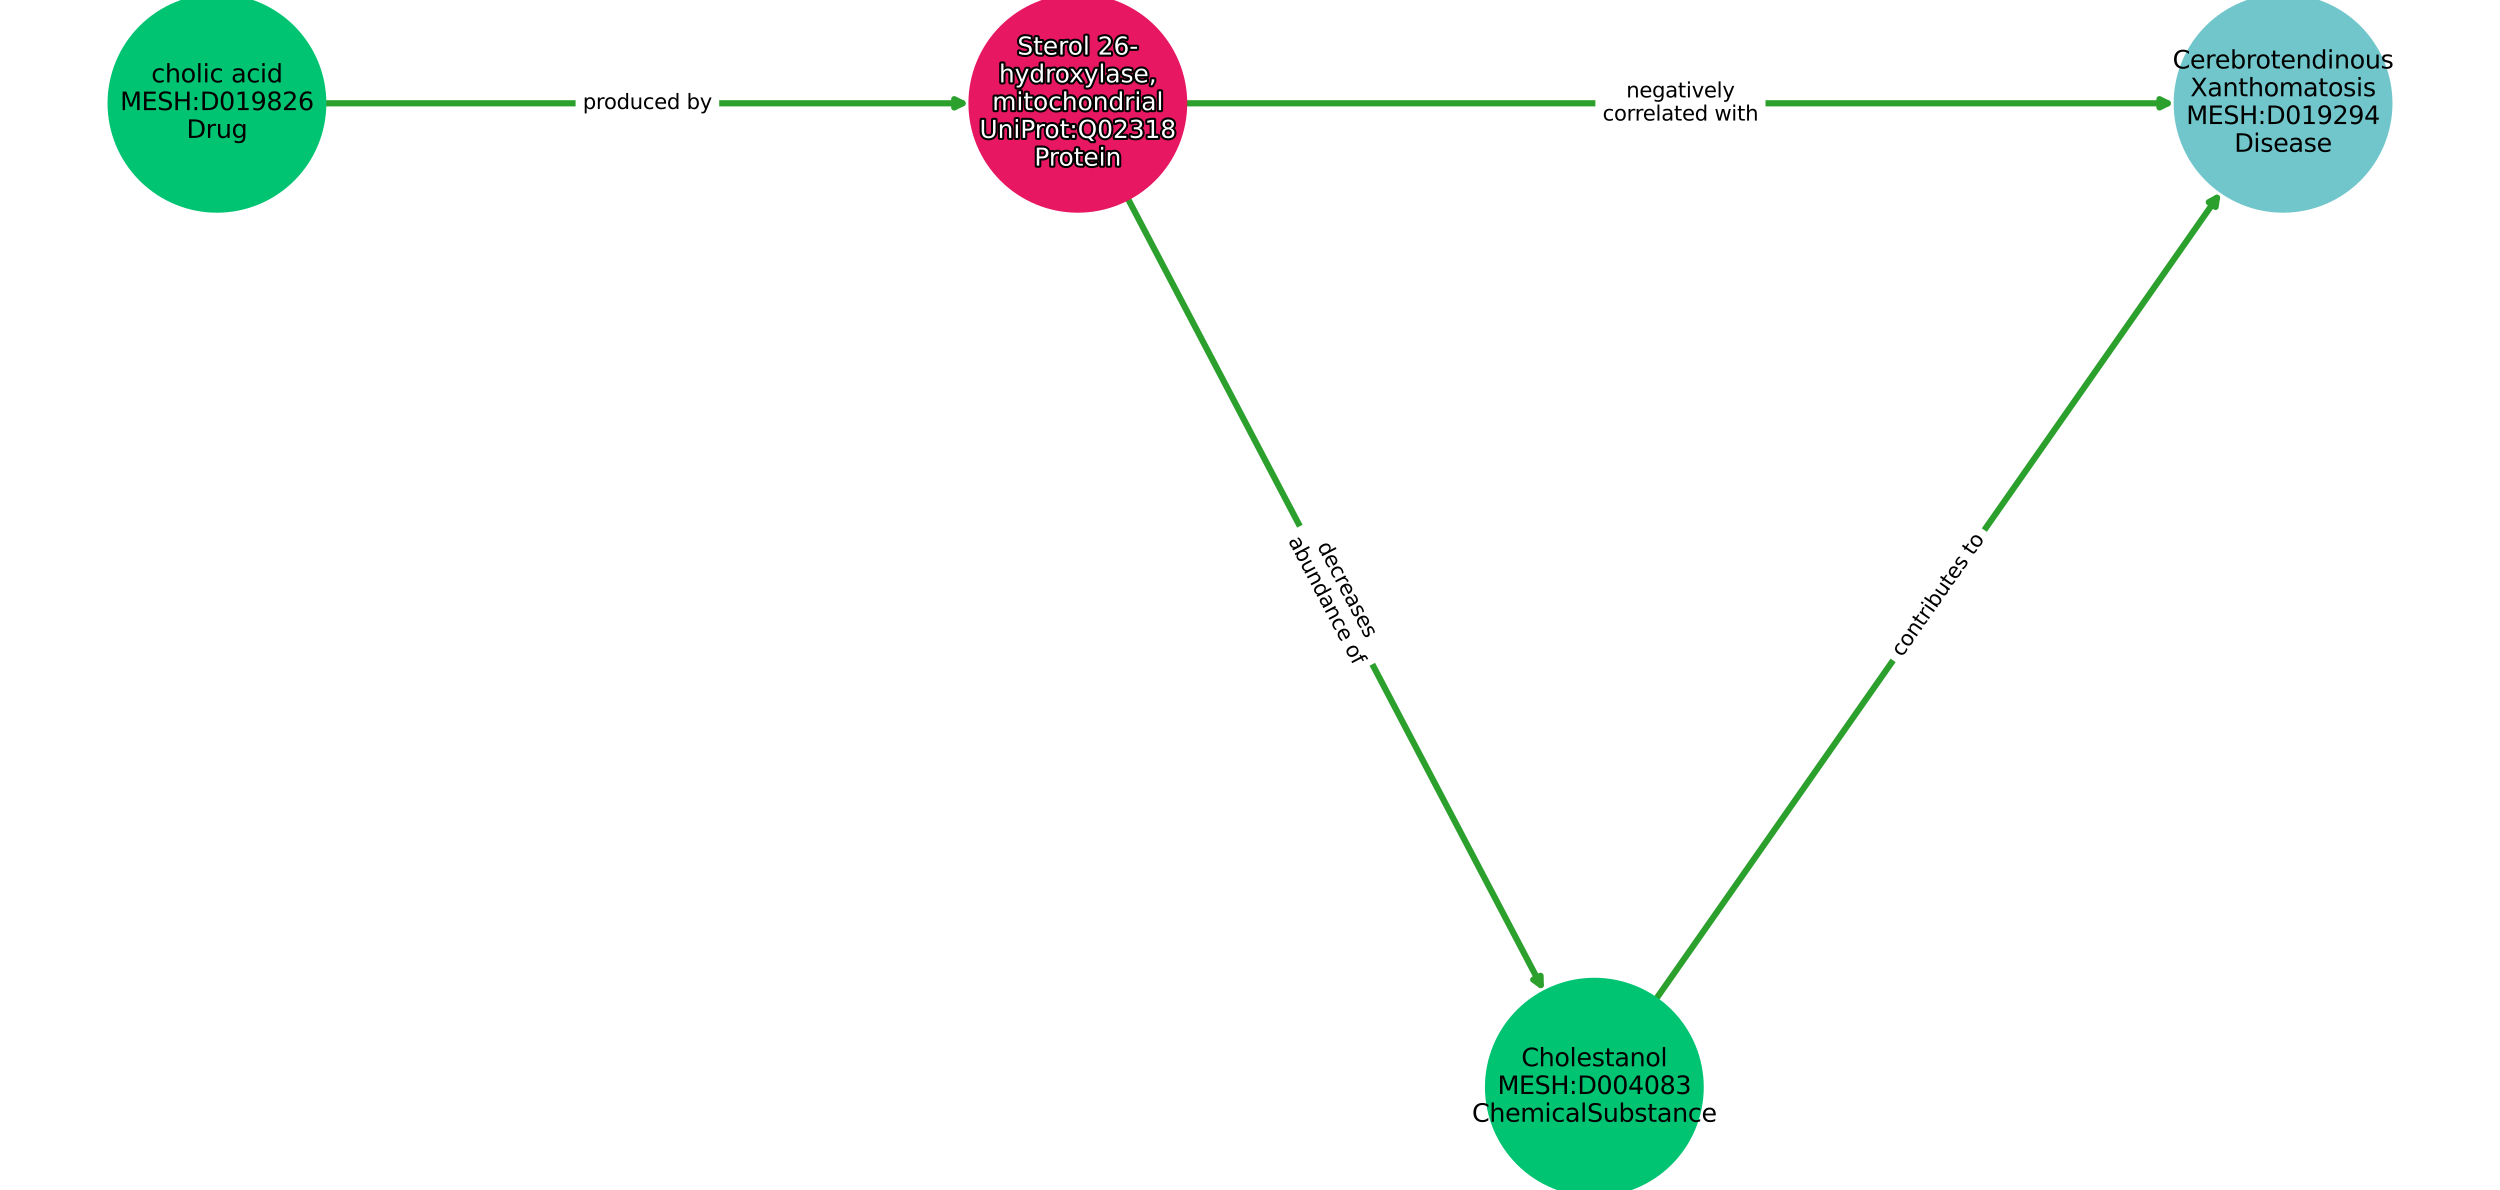 <?xml version="1.0" encoding="utf-8" standalone="no"?>
<!DOCTYPE svg PUBLIC "-//W3C//DTD SVG 1.1//EN"
  "http://www.w3.org/Graphics/SVG/1.1/DTD/svg11.dtd">
<svg xmlns:xlink="http://www.w3.org/1999/xlink" width="1209.6pt" height="576pt" viewBox="0 0 1209.6 576" xmlns="http://www.w3.org/2000/svg" version="1.1">
 <defs>
  <style type="text/css">*{stroke-linejoin: round; stroke-linecap: butt}</style>
 </defs>
 <g id="figure_1">
  <g id="patch_1">
   <path d="M 0 576 
L 1209.6 576 
L 1209.6 0 
L 0 0 
z
" style="fill: #ffffff"/>
  </g>
  <g id="axes_1">
   <g id="patch_2">
    <path d="M 157.403 49.983 
Q 313.228 49.983 465.698 49.983 
" clip-path="url(#pe849055f35)" style="fill: none; stroke: #2ca02c; stroke-width: 3; stroke-linecap: round"/>
    <path d="M 461.698 47.983 
L 465.698 49.983 
L 461.698 51.983 
L 461.698 47.983 
z
" clip-path="url(#pe849055f35)" style="fill: #2ca02c; stroke: #2ca02c; stroke-width: 3; stroke-linecap: round"/>
   </g>
   <g id="patch_3">
    <path d="M 545.872 96.417 
Q 646.453 288 745.475 476.613 
" clip-path="url(#pe849055f35)" style="fill: none; stroke: #2ca02c; stroke-width: 3; stroke-linecap: round"/>
    <path d="M 745.386 472.142 
L 745.475 476.613 
L 741.845 474.001 
L 745.386 472.142 
z
" clip-path="url(#pe849055f35)" style="fill: #2ca02c; stroke: #2ca02c; stroke-width: 3; stroke-linecap: round"/>
   </g>
   <g id="patch_4">
    <path d="M 573.935 49.983 
Q 813.066 49.983 1048.843 49.983 
" clip-path="url(#pe849055f35)" style="fill: none; stroke: #2ca02c; stroke-width: 3; stroke-linecap: round"/>
    <path d="M 1044.843 47.983 
L 1048.843 49.983 
L 1044.843 51.983 
L 1044.843 47.983 
z
" clip-path="url(#pe849055f35)" style="fill: #2ca02c; stroke: #2ca02c; stroke-width: 3; stroke-linecap: round"/>
   </g>
   <g id="patch_5">
    <path d="M 801.484 483.055 
Q 938.023 288.001 1072.637 95.694 
" clip-path="url(#pe849055f35)" style="fill: none; stroke: #2ca02c; stroke-width: 3; stroke-linecap: round"/>
    <path d="M 1068.705 97.824 
L 1072.637 95.694 
L 1071.982 100.118 
L 1068.705 97.824 
z
" clip-path="url(#pe849055f35)" style="fill: #2ca02c; stroke: #2ca02c; stroke-width: 3; stroke-linecap: round"/>
   </g>
   <g id="text_1">
    <g id="patch_6">
     <path d="M 281.988 57.823 
L 344.472 57.823 
Q 347.472 57.823 347.472 54.823 
L 347.472 45.144 
Q 347.472 42.144 344.472 42.144 
L 281.988 42.144 
Q 278.988 42.144 278.988 45.144 
L 278.988 54.823 
Q 278.988 57.823 281.988 57.823 
z
" clip-path="url(#pe849055f35)" style="fill: #ffffff; stroke: #ffffff; stroke-linejoin: miter"/>
    </g>
    <g clip-path="url(#pe849055f35)">
     <!-- produced by -->
     <g transform="translate(281.988 52.743)scale(0.1 -0.1)">
      <defs>
       <path id="DejaVuSans-70" d="M 1159 525 
L 1159 -1331 
L 581 -1331 
L 581 3500 
L 1159 3500 
L 1159 2969 
Q 1341 3281 1617 3432 
Q 1894 3584 2278 3584 
Q 2916 3584 3314 3078 
Q 3713 2572 3713 1747 
Q 3713 922 3314 415 
Q 2916 -91 2278 -91 
Q 1894 -91 1617 61 
Q 1341 213 1159 525 
z
M 3116 1747 
Q 3116 2381 2855 2742 
Q 2594 3103 2138 3103 
Q 1681 3103 1420 2742 
Q 1159 2381 1159 1747 
Q 1159 1113 1420 752 
Q 1681 391 2138 391 
Q 2594 391 2855 752 
Q 3116 1113 3116 1747 
z
" transform="scale(0.016)"/>
       <path id="DejaVuSans-72" d="M 2631 2963 
Q 2534 3019 2420 3045 
Q 2306 3072 2169 3072 
Q 1681 3072 1420 2755 
Q 1159 2438 1159 1844 
L 1159 0 
L 581 0 
L 581 3500 
L 1159 3500 
L 1159 2956 
Q 1341 3275 1631 3429 
Q 1922 3584 2338 3584 
Q 2397 3584 2469 3576 
Q 2541 3569 2628 3553 
L 2631 2963 
z
" transform="scale(0.016)"/>
       <path id="DejaVuSans-6f" d="M 1959 3097 
Q 1497 3097 1228 2736 
Q 959 2375 959 1747 
Q 959 1119 1226 758 
Q 1494 397 1959 397 
Q 2419 397 2687 759 
Q 2956 1122 2956 1747 
Q 2956 2369 2687 2733 
Q 2419 3097 1959 3097 
z
M 1959 3584 
Q 2709 3584 3137 3096 
Q 3566 2609 3566 1747 
Q 3566 888 3137 398 
Q 2709 -91 1959 -91 
Q 1206 -91 779 398 
Q 353 888 353 1747 
Q 353 2609 779 3096 
Q 1206 3584 1959 3584 
z
" transform="scale(0.016)"/>
       <path id="DejaVuSans-64" d="M 2906 2969 
L 2906 4863 
L 3481 4863 
L 3481 0 
L 2906 0 
L 2906 525 
Q 2725 213 2448 61 
Q 2172 -91 1784 -91 
Q 1150 -91 751 415 
Q 353 922 353 1747 
Q 353 2572 751 3078 
Q 1150 3584 1784 3584 
Q 2172 3584 2448 3432 
Q 2725 3281 2906 2969 
z
M 947 1747 
Q 947 1113 1208 752 
Q 1469 391 1925 391 
Q 2381 391 2643 752 
Q 2906 1113 2906 1747 
Q 2906 2381 2643 2742 
Q 2381 3103 1925 3103 
Q 1469 3103 1208 2742 
Q 947 2381 947 1747 
z
" transform="scale(0.016)"/>
       <path id="DejaVuSans-75" d="M 544 1381 
L 544 3500 
L 1119 3500 
L 1119 1403 
Q 1119 906 1312 657 
Q 1506 409 1894 409 
Q 2359 409 2629 706 
Q 2900 1003 2900 1516 
L 2900 3500 
L 3475 3500 
L 3475 0 
L 2900 0 
L 2900 538 
Q 2691 219 2414 64 
Q 2138 -91 1772 -91 
Q 1169 -91 856 284 
Q 544 659 544 1381 
z
M 1991 3584 
L 1991 3584 
z
" transform="scale(0.016)"/>
       <path id="DejaVuSans-63" d="M 3122 3366 
L 3122 2828 
Q 2878 2963 2633 3030 
Q 2388 3097 2138 3097 
Q 1578 3097 1268 2742 
Q 959 2388 959 1747 
Q 959 1106 1268 751 
Q 1578 397 2138 397 
Q 2388 397 2633 464 
Q 2878 531 3122 666 
L 3122 134 
Q 2881 22 2623 -34 
Q 2366 -91 2075 -91 
Q 1284 -91 818 406 
Q 353 903 353 1747 
Q 353 2603 823 3093 
Q 1294 3584 2113 3584 
Q 2378 3584 2631 3529 
Q 2884 3475 3122 3366 
z
" transform="scale(0.016)"/>
       <path id="DejaVuSans-65" d="M 3597 1894 
L 3597 1613 
L 953 1613 
Q 991 1019 1311 708 
Q 1631 397 2203 397 
Q 2534 397 2845 478 
Q 3156 559 3463 722 
L 3463 178 
Q 3153 47 2828 -22 
Q 2503 -91 2169 -91 
Q 1331 -91 842 396 
Q 353 884 353 1716 
Q 353 2575 817 3079 
Q 1281 3584 2069 3584 
Q 2775 3584 3186 3129 
Q 3597 2675 3597 1894 
z
M 3022 2063 
Q 3016 2534 2758 2815 
Q 2500 3097 2075 3097 
Q 1594 3097 1305 2825 
Q 1016 2553 972 2059 
L 3022 2063 
z
" transform="scale(0.016)"/>
       <path id="DejaVuSans-20" transform="scale(0.016)"/>
       <path id="DejaVuSans-62" d="M 3116 1747 
Q 3116 2381 2855 2742 
Q 2594 3103 2138 3103 
Q 1681 3103 1420 2742 
Q 1159 2381 1159 1747 
Q 1159 1113 1420 752 
Q 1681 391 2138 391 
Q 2594 391 2855 752 
Q 3116 1113 3116 1747 
z
M 1159 2969 
Q 1341 3281 1617 3432 
Q 1894 3584 2278 3584 
Q 2916 3584 3314 3078 
Q 3713 2572 3713 1747 
Q 3713 922 3314 415 
Q 2916 -91 2278 -91 
Q 1894 -91 1617 61 
Q 1341 213 1159 525 
L 1159 0 
L 581 0 
L 581 4863 
L 1159 4863 
L 1159 2969 
z
" transform="scale(0.016)"/>
       <path id="DejaVuSans-79" d="M 2059 -325 
Q 1816 -950 1584 -1140 
Q 1353 -1331 966 -1331 
L 506 -1331 
L 506 -850 
L 844 -850 
Q 1081 -850 1212 -737 
Q 1344 -625 1503 -206 
L 1606 56 
L 191 3500 
L 800 3500 
L 1894 763 
L 2988 3500 
L 3597 3500 
L 2059 -325 
z
" transform="scale(0.016)"/>
      </defs>
      <use xlink:href="#DejaVuSans-70"/>
      <use xlink:href="#DejaVuSans-72" x="63.477"/>
      <use xlink:href="#DejaVuSans-6f" x="102.34"/>
      <use xlink:href="#DejaVuSans-64" x="163.521"/>
      <use xlink:href="#DejaVuSans-75" x="226.998"/>
      <use xlink:href="#DejaVuSans-63" x="290.377"/>
      <use xlink:href="#DejaVuSans-65" x="345.357"/>
      <use xlink:href="#DejaVuSans-64" x="406.881"/>
      <use xlink:href="#DejaVuSans-20" x="470.357"/>
      <use xlink:href="#DejaVuSans-62" x="502.145"/>
      <use xlink:href="#DejaVuSans-79" x="565.621"/>
     </g>
    </g>
   </g>
   <g id="text_2">
    <g id="patch_7">
     <path d="M 618.65 263.951 
L 650.46 324.542 
Q 651.855 327.198 654.511 325.804 
L 672.994 316.1 
Q 675.651 314.706 674.256 312.049 
L 642.446 251.458 
Q 641.051 248.802 638.395 250.196 
L 619.911 259.9 
Q 617.255 261.294 618.65 263.951 
z
" clip-path="url(#pe849055f35)" style="fill: #ffffff; stroke: #ffffff; stroke-linejoin: miter"/>
    </g>
    <g clip-path="url(#pe849055f35)">
     <!-- decreases -->
     <g transform="translate(637.174 264.218)rotate(-297.699)scale(0.1 -0.1)">
      <defs>
       <path id="DejaVuSans-61" d="M 2194 1759 
Q 1497 1759 1228 1600 
Q 959 1441 959 1056 
Q 959 750 1161 570 
Q 1363 391 1709 391 
Q 2188 391 2477 730 
Q 2766 1069 2766 1631 
L 2766 1759 
L 2194 1759 
z
M 3341 1997 
L 3341 0 
L 2766 0 
L 2766 531 
Q 2569 213 2275 61 
Q 1981 -91 1556 -91 
Q 1019 -91 701 211 
Q 384 513 384 1019 
Q 384 1609 779 1909 
Q 1175 2209 1959 2209 
L 2766 2209 
L 2766 2266 
Q 2766 2663 2505 2880 
Q 2244 3097 1772 3097 
Q 1472 3097 1187 3025 
Q 903 2953 641 2809 
L 641 3341 
Q 956 3463 1253 3523 
Q 1550 3584 1831 3584 
Q 2591 3584 2966 3190 
Q 3341 2797 3341 1997 
z
" transform="scale(0.016)"/>
       <path id="DejaVuSans-73" d="M 2834 3397 
L 2834 2853 
Q 2591 2978 2328 3040 
Q 2066 3103 1784 3103 
Q 1356 3103 1142 2972 
Q 928 2841 928 2578 
Q 928 2378 1081 2264 
Q 1234 2150 1697 2047 
L 1894 2003 
Q 2506 1872 2764 1633 
Q 3022 1394 3022 966 
Q 3022 478 2636 193 
Q 2250 -91 1575 -91 
Q 1294 -91 989 -36 
Q 684 19 347 128 
L 347 722 
Q 666 556 975 473 
Q 1284 391 1588 391 
Q 1994 391 2212 530 
Q 2431 669 2431 922 
Q 2431 1156 2273 1281 
Q 2116 1406 1581 1522 
L 1381 1569 
Q 847 1681 609 1914 
Q 372 2147 372 2553 
Q 372 3047 722 3315 
Q 1072 3584 1716 3584 
Q 2034 3584 2315 3537 
Q 2597 3491 2834 3397 
z
" transform="scale(0.016)"/>
      </defs>
      <use xlink:href="#DejaVuSans-64"/>
      <use xlink:href="#DejaVuSans-65" x="63.477"/>
      <use xlink:href="#DejaVuSans-63" x="125"/>
      <use xlink:href="#DejaVuSans-72" x="179.98"/>
      <use xlink:href="#DejaVuSans-65" x="218.844"/>
      <use xlink:href="#DejaVuSans-61" x="280.367"/>
      <use xlink:href="#DejaVuSans-73" x="341.646"/>
      <use xlink:href="#DejaVuSans-65" x="393.746"/>
      <use xlink:href="#DejaVuSans-73" x="455.27"/>
     </g>
    </g>
    <g clip-path="url(#pe849055f35)">
     <!-- abundance of -->
     <g transform="translate(623.147 261.589)rotate(-297.699)scale(0.1 -0.1)">
      <defs>
       <path id="DejaVuSans-6e" d="M 3513 2113 
L 3513 0 
L 2938 0 
L 2938 2094 
Q 2938 2591 2744 2837 
Q 2550 3084 2163 3084 
Q 1697 3084 1428 2787 
Q 1159 2491 1159 1978 
L 1159 0 
L 581 0 
L 581 3500 
L 1159 3500 
L 1159 2956 
Q 1366 3272 1645 3428 
Q 1925 3584 2291 3584 
Q 2894 3584 3203 3211 
Q 3513 2838 3513 2113 
z
" transform="scale(0.016)"/>
       <path id="DejaVuSans-66" d="M 2375 4863 
L 2375 4384 
L 1825 4384 
Q 1516 4384 1395 4259 
Q 1275 4134 1275 3809 
L 1275 3500 
L 2222 3500 
L 2222 3053 
L 1275 3053 
L 1275 0 
L 697 0 
L 697 3053 
L 147 3053 
L 147 3500 
L 697 3500 
L 697 3744 
Q 697 4328 969 4595 
Q 1241 4863 1831 4863 
L 2375 4863 
z
" transform="scale(0.016)"/>
      </defs>
      <use xlink:href="#DejaVuSans-61"/>
      <use xlink:href="#DejaVuSans-62" x="61.279"/>
      <use xlink:href="#DejaVuSans-75" x="124.756"/>
      <use xlink:href="#DejaVuSans-6e" x="188.135"/>
      <use xlink:href="#DejaVuSans-64" x="251.514"/>
      <use xlink:href="#DejaVuSans-61" x="314.99"/>
      <use xlink:href="#DejaVuSans-6e" x="376.27"/>
      <use xlink:href="#DejaVuSans-63" x="439.648"/>
      <use xlink:href="#DejaVuSans-65" x="494.629"/>
      <use xlink:href="#DejaVuSans-20" x="556.152"/>
      <use xlink:href="#DejaVuSans-6f" x="587.939"/>
      <use xlink:href="#DejaVuSans-66" x="649.121"/>
     </g>
    </g>
   </g>
   <g id="text_3">
    <g id="patch_8">
     <path d="M 775.408 63.421 
L 850.721 63.421 
Q 853.721 63.421 853.721 60.421 
L 853.721 39.546 
Q 853.721 36.546 850.721 36.546 
L 775.408 36.546 
Q 772.408 36.546 772.408 39.546 
L 772.408 60.421 
Q 772.408 63.421 775.408 63.421 
z
" clip-path="url(#pe849055f35)" style="fill: #ffffff; stroke: #ffffff; stroke-linejoin: miter"/>
    </g>
    <g clip-path="url(#pe849055f35)">
     <!-- negatively -->
     <g transform="translate(786.847 47.144)scale(0.1 -0.1)">
      <defs>
       <path id="DejaVuSans-67" d="M 2906 1791 
Q 2906 2416 2648 2759 
Q 2391 3103 1925 3103 
Q 1463 3103 1205 2759 
Q 947 2416 947 1791 
Q 947 1169 1205 825 
Q 1463 481 1925 481 
Q 2391 481 2648 825 
Q 2906 1169 2906 1791 
z
M 3481 434 
Q 3481 -459 3084 -895 
Q 2688 -1331 1869 -1331 
Q 1566 -1331 1297 -1286 
Q 1028 -1241 775 -1147 
L 775 -588 
Q 1028 -725 1275 -790 
Q 1522 -856 1778 -856 
Q 2344 -856 2625 -561 
Q 2906 -266 2906 331 
L 2906 616 
Q 2728 306 2450 153 
Q 2172 0 1784 0 
Q 1141 0 747 490 
Q 353 981 353 1791 
Q 353 2603 747 3093 
Q 1141 3584 1784 3584 
Q 2172 3584 2450 3431 
Q 2728 3278 2906 2969 
L 2906 3500 
L 3481 3500 
L 3481 434 
z
" transform="scale(0.016)"/>
       <path id="DejaVuSans-74" d="M 1172 4494 
L 1172 3500 
L 2356 3500 
L 2356 3053 
L 1172 3053 
L 1172 1153 
Q 1172 725 1289 603 
Q 1406 481 1766 481 
L 2356 481 
L 2356 0 
L 1766 0 
Q 1100 0 847 248 
Q 594 497 594 1153 
L 594 3053 
L 172 3053 
L 172 3500 
L 594 3500 
L 594 4494 
L 1172 4494 
z
" transform="scale(0.016)"/>
       <path id="DejaVuSans-69" d="M 603 3500 
L 1178 3500 
L 1178 0 
L 603 0 
L 603 3500 
z
M 603 4863 
L 1178 4863 
L 1178 4134 
L 603 4134 
L 603 4863 
z
" transform="scale(0.016)"/>
       <path id="DejaVuSans-76" d="M 191 3500 
L 800 3500 
L 1894 563 
L 2988 3500 
L 3597 3500 
L 2284 0 
L 1503 0 
L 191 3500 
z
" transform="scale(0.016)"/>
       <path id="DejaVuSans-6c" d="M 603 4863 
L 1178 4863 
L 1178 0 
L 603 0 
L 603 4863 
z
" transform="scale(0.016)"/>
      </defs>
      <use xlink:href="#DejaVuSans-6e"/>
      <use xlink:href="#DejaVuSans-65" x="63.379"/>
      <use xlink:href="#DejaVuSans-67" x="124.902"/>
      <use xlink:href="#DejaVuSans-61" x="188.379"/>
      <use xlink:href="#DejaVuSans-74" x="249.658"/>
      <use xlink:href="#DejaVuSans-69" x="288.867"/>
      <use xlink:href="#DejaVuSans-76" x="316.65"/>
      <use xlink:href="#DejaVuSans-65" x="375.83"/>
      <use xlink:href="#DejaVuSans-6c" x="437.354"/>
      <use xlink:href="#DejaVuSans-79" x="465.137"/>
     </g>
    </g>
    <g clip-path="url(#pe849055f35)">
     <!-- correlated with -->
     <g transform="translate(775.408 58.342)scale(0.1 -0.1)">
      <defs>
       <path id="DejaVuSans-77" d="M 269 3500 
L 844 3500 
L 1563 769 
L 2278 3500 
L 2956 3500 
L 3675 769 
L 4391 3500 
L 4966 3500 
L 4050 0 
L 3372 0 
L 2619 2869 
L 1863 0 
L 1184 0 
L 269 3500 
z
" transform="scale(0.016)"/>
       <path id="DejaVuSans-68" d="M 3513 2113 
L 3513 0 
L 2938 0 
L 2938 2094 
Q 2938 2591 2744 2837 
Q 2550 3084 2163 3084 
Q 1697 3084 1428 2787 
Q 1159 2491 1159 1978 
L 1159 0 
L 581 0 
L 581 4863 
L 1159 4863 
L 1159 2956 
Q 1366 3272 1645 3428 
Q 1925 3584 2291 3584 
Q 2894 3584 3203 3211 
Q 3513 2838 3513 2113 
z
" transform="scale(0.016)"/>
      </defs>
      <use xlink:href="#DejaVuSans-63"/>
      <use xlink:href="#DejaVuSans-6f" x="54.98"/>
      <use xlink:href="#DejaVuSans-72" x="116.162"/>
      <use xlink:href="#DejaVuSans-72" x="155.525"/>
      <use xlink:href="#DejaVuSans-65" x="194.389"/>
      <use xlink:href="#DejaVuSans-6c" x="255.912"/>
      <use xlink:href="#DejaVuSans-61" x="283.695"/>
      <use xlink:href="#DejaVuSans-74" x="344.975"/>
      <use xlink:href="#DejaVuSans-65" x="384.184"/>
      <use xlink:href="#DejaVuSans-64" x="445.707"/>
      <use xlink:href="#DejaVuSans-20" x="509.184"/>
      <use xlink:href="#DejaVuSans-77" x="540.971"/>
      <use xlink:href="#DejaVuSans-69" x="622.758"/>
      <use xlink:href="#DejaVuSans-74" x="650.541"/>
      <use xlink:href="#DejaVuSans-68" x="689.75"/>
     </g>
    </g>
   </g>
   <g id="text_4">
    <g id="patch_9">
     <path d="M 924.388 321.148 
L 964.502 263.843 
Q 966.222 261.385 963.765 259.665 
L 955.836 254.115 
Q 953.378 252.394 951.658 254.852 
L 911.544 312.157 
Q 909.824 314.615 912.282 316.335 
L 920.21 321.885 
Q 922.668 323.606 924.388 321.148 
z
" clip-path="url(#pe849055f35)" style="fill: #ffffff; stroke: #ffffff; stroke-linejoin: miter"/>
    </g>
    <g clip-path="url(#pe849055f35)">
     <!-- contributes to -->
     <g transform="translate(920.227 318.235)rotate(-55.008)scale(0.1 -0.1)">
      <use xlink:href="#DejaVuSans-63"/>
      <use xlink:href="#DejaVuSans-6f" x="54.98"/>
      <use xlink:href="#DejaVuSans-6e" x="116.162"/>
      <use xlink:href="#DejaVuSans-74" x="179.541"/>
      <use xlink:href="#DejaVuSans-72" x="218.75"/>
      <use xlink:href="#DejaVuSans-69" x="259.863"/>
      <use xlink:href="#DejaVuSans-62" x="287.646"/>
      <use xlink:href="#DejaVuSans-75" x="351.123"/>
      <use xlink:href="#DejaVuSans-74" x="414.502"/>
      <use xlink:href="#DejaVuSans-65" x="453.711"/>
      <use xlink:href="#DejaVuSans-73" x="515.234"/>
      <use xlink:href="#DejaVuSans-20" x="567.334"/>
      <use xlink:href="#DejaVuSans-74" x="599.121"/>
      <use xlink:href="#DejaVuSans-6f" x="638.33"/>
     </g>
    </g>
   </g>
   <g id="PathCollection_1">
    <defs>
     <path id="C0_0_41cf848721" d="M 0 52.44 
C 13.907 52.44 27.247 46.915 37.081 37.081 
C 46.915 27.247 52.44 13.907 52.44 -0 
C 52.44 -13.907 46.915 -27.247 37.081 -37.081 
C 27.247 -46.915 13.907 -52.44 0 -52.44 
C -13.907 -52.44 -27.247 -46.915 -37.081 -37.081 
C -46.915 -27.247 -52.44 -13.907 -52.44 0 
C -52.44 13.907 -46.915 27.247 -37.081 37.081 
C -27.247 46.915 -13.907 52.44 0 52.44 
z
"/>
    </defs>
    <g clip-path="url(#pe849055f35)">
     <use xlink:href="#C0_0_41cf848721" x="104.965" y="49.983" style="fill: #01c472; stroke: #01c472"/>
    </g>
    <g clip-path="url(#pe849055f35)">
     <use xlink:href="#C0_0_41cf848721" x="521.494" y="49.983" style="fill: #e71761; stroke: #e71761"/>
    </g>
    <g clip-path="url(#pe849055f35)">
     <use xlink:href="#C0_0_41cf848721" x="1104.635" y="49.983" style="fill: #70c6ca; stroke: #70c6ca"/>
    </g>
    <g clip-path="url(#pe849055f35)">
     <use xlink:href="#C0_0_41cf848721" x="771.412" y="526.017" style="fill: #01c472; stroke: #01c472"/>
    </g>
   </g>
   <g id="text_5">
    <path d="M 498.687 17.958 
L 498.687 19.113 
Q 498.014 18.791 497.415 18.633 
Q 496.817 18.474 496.26 18.474 
Q 495.295 18.474 494.77 18.849 
Q 494.245 19.224 494.245 19.916 
Q 494.245 20.497 494.594 20.793 
Q 494.942 21.087 495.915 21.269 
L 496.63 21.416 
Q 497.954 21.669 498.584 22.304 
Q 499.214 22.94 499.214 24.005 
Q 499.214 25.278 498.36 25.934 
Q 497.509 26.591 495.863 26.591 
Q 495.242 26.591 494.541 26.45 
Q 493.842 26.309 493.092 26.034 
L 493.092 24.815 
Q 493.812 25.218 494.504 25.424 
Q 495.195 25.629 495.863 25.629 
Q 496.875 25.629 497.427 25.231 
Q 497.978 24.832 497.978 24.093 
Q 497.978 23.45 497.582 23.086 
Q 497.187 22.722 496.285 22.541 
L 495.563 22.4 
Q 494.239 22.137 493.647 21.575 
Q 493.056 21.012 493.056 20.009 
Q 493.056 18.849 493.874 18.181 
Q 494.691 17.514 496.125 17.514 
Q 496.742 17.514 497.38 17.626 
Q 498.019 17.737 498.687 17.958 
z
M 502.08 17.994 
L 502.08 19.857 
L 504.3 19.857 
L 504.3 20.696 
L 502.08 20.696 
L 502.08 24.258 
Q 502.08 25.061 502.299 25.289 
Q 502.518 25.518 503.193 25.518 
L 504.3 25.518 
L 504.3 26.42 
L 503.193 26.42 
Q 501.945 26.42 501.47 25.955 
Q 500.996 25.488 500.996 24.258 
L 500.996 20.696 
L 500.205 20.696 
L 500.205 19.857 
L 500.996 19.857 
L 500.996 17.994 
L 502.08 17.994 
z
M 511.331 22.869 
L 511.331 23.396 
L 506.374 23.396 
Q 506.445 24.509 507.045 25.092 
Q 507.645 25.676 508.718 25.676 
Q 509.338 25.676 509.921 25.524 
Q 510.505 25.372 511.08 25.066 
L 511.08 26.086 
Q 510.499 26.332 509.89 26.461 
Q 509.28 26.591 508.654 26.591 
Q 507.083 26.591 506.166 25.677 
Q 505.249 24.762 505.249 23.202 
Q 505.249 21.592 506.119 20.647 
Q 506.989 19.7 508.466 19.7 
Q 509.79 19.7 510.561 20.553 
Q 511.331 21.404 511.331 22.869 
z
M 510.253 22.552 
Q 510.242 21.669 509.758 21.142 
Q 509.275 20.613 508.478 20.613 
Q 507.576 20.613 507.034 21.123 
Q 506.492 21.633 506.41 22.559 
L 510.253 22.552 
z
M 516.903 20.864 
Q 516.721 20.759 516.507 20.711 
Q 516.294 20.66 516.037 20.66 
Q 515.122 20.66 514.632 21.254 
Q 514.143 21.849 514.143 22.962 
L 514.143 26.42 
L 513.059 26.42 
L 513.059 19.857 
L 514.143 19.857 
L 514.143 20.877 
Q 514.484 20.279 515.028 19.991 
Q 515.574 19.7 516.354 19.7 
Q 516.464 19.7 516.599 19.715 
Q 516.734 19.728 516.897 19.758 
L 516.903 20.864 
z
M 520.307 20.613 
Q 519.44 20.613 518.936 21.29 
Q 518.432 21.967 518.432 23.144 
Q 518.432 24.322 518.932 24.999 
Q 519.435 25.676 520.307 25.676 
Q 521.169 25.676 521.672 24.997 
Q 522.176 24.316 522.176 23.144 
Q 522.176 21.978 521.672 21.296 
Q 521.169 20.613 520.307 20.613 
z
M 520.307 19.7 
Q 521.713 19.7 522.515 20.615 
Q 523.32 21.528 523.32 23.144 
Q 523.32 24.755 522.515 25.674 
Q 521.713 26.591 520.307 26.591 
Q 518.895 26.591 518.094 25.674 
Q 517.295 24.755 517.295 23.144 
Q 517.295 21.528 518.094 20.615 
Q 518.895 19.7 520.307 19.7 
z
M 525.106 17.302 
L 526.184 17.302 
L 526.184 26.42 
L 525.106 26.42 
L 525.106 17.302 
z
M 533.426 25.424 
L 537.557 25.424 
L 537.557 26.42 
L 532.003 26.42 
L 532.003 25.424 
Q 532.676 24.727 533.839 23.553 
Q 535.003 22.377 535.301 22.036 
Q 535.869 21.399 536.094 20.956 
Q 536.321 20.514 536.321 20.086 
Q 536.321 19.389 535.832 18.95 
Q 535.342 18.509 534.557 18.509 
Q 534 18.509 533.381 18.702 
Q 532.764 18.896 532.061 19.289 
L 532.061 18.093 
Q 532.776 17.806 533.396 17.66 
Q 534.019 17.514 534.534 17.514 
Q 535.894 17.514 536.702 18.194 
Q 537.51 18.873 537.51 20.009 
Q 537.51 20.549 537.307 21.033 
Q 537.107 21.515 536.572 22.171 
Q 536.426 22.342 535.641 23.154 
Q 534.857 23.966 533.426 25.424 
z
M 542.72 21.575 
Q 541.924 21.575 541.457 22.121 
Q 540.992 22.664 540.992 23.613 
Q 540.992 24.556 541.457 25.106 
Q 541.924 25.653 542.72 25.653 
Q 543.517 25.653 543.982 25.106 
Q 544.447 24.556 544.447 23.613 
Q 544.447 22.664 543.982 22.121 
Q 543.517 21.575 542.72 21.575 
z
M 545.07 17.864 
L 545.07 18.942 
Q 544.624 18.732 544.17 18.622 
Q 543.716 18.509 543.27 18.509 
Q 542.098 18.509 541.479 19.301 
Q 540.862 20.092 540.774 21.691 
Q 541.119 21.181 541.64 20.909 
Q 542.164 20.637 542.79 20.637 
Q 544.108 20.637 544.873 21.438 
Q 545.638 22.237 545.638 23.613 
Q 545.638 24.961 544.841 25.777 
Q 544.044 26.591 542.72 26.591 
Q 541.202 26.591 540.399 25.428 
Q 539.597 24.264 539.597 22.055 
Q 539.597 19.981 540.581 18.747 
Q 541.565 17.514 543.223 17.514 
Q 543.669 17.514 544.123 17.602 
Q 544.577 17.69 545.07 17.864 
z
M 546.98 22.653 
L 550.138 22.653 
L 550.138 23.613 
L 546.98 23.613 
L 546.98 22.653 
z
" clip-path="url(#pe849055f35)" style="fill: #ffffff; stroke: #000000; stroke-width: 2"/>
    <path d="M 498.687 17.958 
L 498.687 19.113 
Q 498.014 18.791 497.415 18.633 
Q 496.817 18.474 496.26 18.474 
Q 495.295 18.474 494.77 18.849 
Q 494.245 19.224 494.245 19.916 
Q 494.245 20.497 494.594 20.793 
Q 494.942 21.087 495.915 21.269 
L 496.63 21.416 
Q 497.954 21.669 498.584 22.304 
Q 499.214 22.94 499.214 24.005 
Q 499.214 25.278 498.36 25.934 
Q 497.509 26.591 495.863 26.591 
Q 495.242 26.591 494.541 26.45 
Q 493.842 26.309 493.092 26.034 
L 493.092 24.815 
Q 493.812 25.218 494.504 25.424 
Q 495.195 25.629 495.863 25.629 
Q 496.875 25.629 497.427 25.231 
Q 497.978 24.832 497.978 24.093 
Q 497.978 23.45 497.582 23.086 
Q 497.187 22.722 496.285 22.541 
L 495.563 22.4 
Q 494.239 22.137 493.647 21.575 
Q 493.056 21.012 493.056 20.009 
Q 493.056 18.849 493.874 18.181 
Q 494.691 17.514 496.125 17.514 
Q 496.742 17.514 497.38 17.626 
Q 498.019 17.737 498.687 17.958 
z
M 502.08 17.994 
L 502.08 19.857 
L 504.3 19.857 
L 504.3 20.696 
L 502.08 20.696 
L 502.08 24.258 
Q 502.08 25.061 502.299 25.289 
Q 502.518 25.518 503.193 25.518 
L 504.3 25.518 
L 504.3 26.42 
L 503.193 26.42 
Q 501.945 26.42 501.47 25.955 
Q 500.996 25.488 500.996 24.258 
L 500.996 20.696 
L 500.205 20.696 
L 500.205 19.857 
L 500.996 19.857 
L 500.996 17.994 
L 502.08 17.994 
z
M 511.331 22.869 
L 511.331 23.396 
L 506.374 23.396 
Q 506.445 24.509 507.045 25.092 
Q 507.645 25.676 508.718 25.676 
Q 509.338 25.676 509.921 25.524 
Q 510.505 25.372 511.08 25.066 
L 511.08 26.086 
Q 510.499 26.332 509.89 26.461 
Q 509.28 26.591 508.654 26.591 
Q 507.083 26.591 506.166 25.677 
Q 505.249 24.762 505.249 23.202 
Q 505.249 21.592 506.119 20.647 
Q 506.989 19.7 508.466 19.7 
Q 509.79 19.7 510.561 20.553 
Q 511.331 21.404 511.331 22.869 
z
M 510.253 22.552 
Q 510.242 21.669 509.758 21.142 
Q 509.275 20.613 508.478 20.613 
Q 507.576 20.613 507.034 21.123 
Q 506.492 21.633 506.41 22.559 
L 510.253 22.552 
z
M 516.903 20.864 
Q 516.721 20.759 516.507 20.711 
Q 516.294 20.66 516.037 20.66 
Q 515.122 20.66 514.632 21.254 
Q 514.143 21.849 514.143 22.962 
L 514.143 26.42 
L 513.059 26.42 
L 513.059 19.857 
L 514.143 19.857 
L 514.143 20.877 
Q 514.484 20.279 515.028 19.991 
Q 515.574 19.7 516.354 19.7 
Q 516.464 19.7 516.599 19.715 
Q 516.734 19.728 516.897 19.758 
L 516.903 20.864 
z
M 520.307 20.613 
Q 519.44 20.613 518.936 21.29 
Q 518.432 21.967 518.432 23.144 
Q 518.432 24.322 518.932 24.999 
Q 519.435 25.676 520.307 25.676 
Q 521.169 25.676 521.672 24.997 
Q 522.176 24.316 522.176 23.144 
Q 522.176 21.978 521.672 21.296 
Q 521.169 20.613 520.307 20.613 
z
M 520.307 19.7 
Q 521.713 19.7 522.515 20.615 
Q 523.32 21.528 523.32 23.144 
Q 523.32 24.755 522.515 25.674 
Q 521.713 26.591 520.307 26.591 
Q 518.895 26.591 518.094 25.674 
Q 517.295 24.755 517.295 23.144 
Q 517.295 21.528 518.094 20.615 
Q 518.895 19.7 520.307 19.7 
z
M 525.106 17.302 
L 526.184 17.302 
L 526.184 26.42 
L 525.106 26.42 
L 525.106 17.302 
z
M 533.426 25.424 
L 537.557 25.424 
L 537.557 26.42 
L 532.003 26.42 
L 532.003 25.424 
Q 532.676 24.727 533.839 23.553 
Q 535.003 22.377 535.301 22.036 
Q 535.869 21.399 536.094 20.956 
Q 536.321 20.514 536.321 20.086 
Q 536.321 19.389 535.832 18.95 
Q 535.342 18.509 534.557 18.509 
Q 534 18.509 533.381 18.702 
Q 532.764 18.896 532.061 19.289 
L 532.061 18.093 
Q 532.776 17.806 533.396 17.66 
Q 534.019 17.514 534.534 17.514 
Q 535.894 17.514 536.702 18.194 
Q 537.51 18.873 537.51 20.009 
Q 537.51 20.549 537.307 21.033 
Q 537.107 21.515 536.572 22.171 
Q 536.426 22.342 535.641 23.154 
Q 534.857 23.966 533.426 25.424 
z
M 542.72 21.575 
Q 541.924 21.575 541.457 22.121 
Q 540.992 22.664 540.992 23.613 
Q 540.992 24.556 541.457 25.106 
Q 541.924 25.653 542.72 25.653 
Q 543.517 25.653 543.982 25.106 
Q 544.447 24.556 544.447 23.613 
Q 544.447 22.664 543.982 22.121 
Q 543.517 21.575 542.72 21.575 
z
M 545.07 17.864 
L 545.07 18.942 
Q 544.624 18.732 544.17 18.622 
Q 543.716 18.509 543.27 18.509 
Q 542.098 18.509 541.479 19.301 
Q 540.862 20.092 540.774 21.691 
Q 541.119 21.181 541.64 20.909 
Q 542.164 20.637 542.79 20.637 
Q 544.108 20.637 544.873 21.438 
Q 545.638 22.237 545.638 23.613 
Q 545.638 24.961 544.841 25.777 
Q 544.044 26.591 542.72 26.591 
Q 541.202 26.591 540.399 25.428 
Q 539.597 24.264 539.597 22.055 
Q 539.597 19.981 540.581 18.747 
Q 541.565 17.514 543.223 17.514 
Q 543.669 17.514 544.123 17.602 
Q 544.577 17.69 545.07 17.864 
z
M 546.98 22.653 
L 550.138 22.653 
L 550.138 23.613 
L 546.98 23.613 
L 546.98 22.653 
z
" clip-path="url(#pe849055f35)" style="fill: #ffffff"/>
    <path d="M 489.932 35.895 
L 489.932 39.857 
L 488.854 39.857 
L 488.854 35.931 
Q 488.854 34.999 488.49 34.538 
Q 488.127 34.075 487.401 34.075 
Q 486.527 34.075 486.023 34.632 
Q 485.519 35.187 485.519 36.149 
L 485.519 39.857 
L 484.435 39.857 
L 484.435 30.739 
L 485.519 30.739 
L 485.519 34.315 
Q 485.907 33.722 486.43 33.43 
Q 486.955 33.137 487.641 33.137 
Q 488.772 33.137 489.351 33.837 
Q 489.932 34.536 489.932 35.895 
z
M 494.812 40.467 
Q 494.356 41.639 493.921 41.995 
Q 493.488 42.353 492.762 42.353 
L 491.9 42.353 
L 491.9 41.451 
L 492.533 41.451 
Q 492.978 41.451 493.223 41.239 
Q 493.471 41.029 493.769 40.244 
L 493.962 39.752 
L 491.309 33.295 
L 492.451 33.295 
L 494.502 38.427 
L 496.553 33.295 
L 497.695 33.295 
L 494.812 40.467 
z
M 503.501 34.29 
L 503.501 30.739 
L 504.579 30.739 
L 504.579 39.857 
L 503.501 39.857 
L 503.501 38.873 
Q 503.162 39.458 502.642 39.743 
Q 502.125 40.028 501.397 40.028 
Q 500.209 40.028 499.461 39.079 
Q 498.714 38.129 498.714 36.582 
Q 498.714 35.035 499.461 34.086 
Q 500.209 33.137 501.397 33.137 
Q 502.125 33.137 502.642 33.422 
Q 503.162 33.705 503.501 34.29 
z
M 499.828 36.582 
Q 499.828 37.77 500.317 38.447 
Q 500.807 39.124 501.662 39.124 
Q 502.517 39.124 503.008 38.447 
Q 503.501 37.77 503.501 36.582 
Q 503.501 35.393 503.008 34.716 
Q 502.517 34.039 501.662 34.039 
Q 500.807 34.039 500.317 34.716 
Q 499.828 35.393 499.828 36.582 
z
M 510.603 34.302 
Q 510.421 34.197 510.207 34.148 
Q 509.993 34.097 509.737 34.097 
Q 508.822 34.097 508.332 34.692 
Q 507.843 35.286 507.843 36.4 
L 507.843 39.857 
L 506.759 39.857 
L 506.759 33.295 
L 507.843 33.295 
L 507.843 34.315 
Q 508.184 33.717 508.728 33.428 
Q 509.273 33.137 510.053 33.137 
Q 510.164 33.137 510.299 33.152 
Q 510.434 33.165 510.597 33.195 
L 510.603 34.302 
z
M 514.006 34.05 
Q 513.14 34.05 512.636 34.727 
Q 512.131 35.404 512.131 36.582 
Q 512.131 37.759 512.632 38.436 
Q 513.135 39.113 514.006 39.113 
Q 514.869 39.113 515.371 38.434 
Q 515.876 37.754 515.876 36.582 
Q 515.876 35.415 515.371 34.733 
Q 514.869 34.05 514.006 34.05 
z
M 514.006 33.137 
Q 515.413 33.137 516.215 34.052 
Q 517.02 34.965 517.02 36.582 
Q 517.02 38.192 516.215 39.111 
Q 515.413 40.028 514.006 40.028 
Q 512.595 40.028 511.794 39.111 
Q 510.995 38.192 510.995 36.582 
Q 510.995 34.965 511.794 34.052 
Q 512.595 33.137 514.006 33.137 
z
M 523.887 33.295 
L 521.513 36.488 
L 524.009 39.857 
L 522.738 39.857 
L 520.827 37.279 
L 518.918 39.857 
L 517.645 39.857 
L 520.195 36.424 
L 517.863 33.295 
L 519.134 33.295 
L 520.874 35.633 
L 522.614 33.295 
L 523.887 33.295 
z
M 528.262 40.467 
Q 527.807 41.639 527.372 41.995 
Q 526.939 42.353 526.213 42.353 
L 525.35 42.353 
L 525.35 41.451 
L 525.984 41.451 
Q 526.429 41.451 526.674 41.239 
Q 526.922 41.029 527.22 40.244 
L 527.413 39.752 
L 524.76 33.295 
L 525.902 33.295 
L 527.953 38.427 
L 530.004 33.295 
L 531.146 33.295 
L 528.262 40.467 
z
M 532.634 30.739 
L 533.712 30.739 
L 533.712 39.857 
L 532.634 39.857 
L 532.634 30.739 
z
M 538.951 36.559 
Q 537.644 36.559 537.14 36.857 
Q 536.635 37.155 536.635 37.877 
Q 536.635 38.451 537.014 38.789 
Q 537.393 39.124 538.042 39.124 
Q 538.94 39.124 539.482 38.489 
Q 540.023 37.853 540.023 36.799 
L 540.023 36.559 
L 538.951 36.559 
z
M 541.102 36.113 
L 541.102 39.857 
L 540.023 39.857 
L 540.023 38.862 
Q 539.654 39.458 539.103 39.743 
Q 538.552 40.028 537.755 40.028 
Q 536.748 40.028 536.152 39.462 
Q 535.557 38.895 535.557 37.947 
Q 535.557 36.84 536.298 36.278 
Q 537.04 35.715 538.51 35.715 
L 540.023 35.715 
L 540.023 35.609 
Q 540.023 34.864 539.534 34.457 
Q 539.045 34.05 538.16 34.05 
Q 537.597 34.05 537.063 34.185 
Q 536.53 34.32 536.039 34.59 
L 536.039 33.593 
Q 536.63 33.364 537.187 33.252 
Q 537.743 33.137 538.27 33.137 
Q 539.695 33.137 540.398 33.876 
Q 541.102 34.613 541.102 36.113 
z
M 547.504 33.488 
L 547.504 34.508 
Q 547.049 34.274 546.556 34.157 
Q 546.064 34.039 545.536 34.039 
Q 544.733 34.039 544.332 34.285 
Q 543.931 34.53 543.931 35.024 
Q 543.931 35.399 544.218 35.612 
Q 544.504 35.826 545.373 36.019 
L 545.742 36.102 
Q 546.889 36.347 547.373 36.795 
Q 547.857 37.244 547.857 38.046 
Q 547.857 38.961 547.133 39.495 
Q 546.409 40.028 545.144 40.028 
Q 544.617 40.028 544.045 39.925 
Q 543.473 39.822 542.841 39.617 
L 542.841 38.504 
Q 543.439 38.815 544.019 38.97 
Q 544.598 39.124 545.168 39.124 
Q 545.929 39.124 546.338 38.864 
Q 546.749 38.603 546.749 38.129 
Q 546.749 37.69 546.453 37.455 
Q 546.158 37.221 545.155 37.004 
L 544.78 36.915 
Q 543.779 36.705 543.333 36.269 
Q 542.888 35.832 542.888 35.07 
Q 542.888 34.144 543.544 33.642 
Q 544.201 33.137 545.408 33.137 
Q 546.004 33.137 546.531 33.225 
Q 547.06 33.312 547.504 33.488 
z
M 555.187 36.306 
L 555.187 36.833 
L 550.23 36.833 
Q 550.301 37.947 550.901 38.53 
Q 551.501 39.113 552.573 39.113 
Q 553.194 39.113 553.777 38.961 
Q 554.36 38.809 554.936 38.504 
L 554.936 39.524 
Q 554.355 39.769 553.745 39.899 
Q 553.136 40.028 552.51 40.028 
Q 550.938 40.028 550.021 39.115 
Q 549.105 38.2 549.105 36.64 
Q 549.105 35.029 549.975 34.084 
Q 550.845 33.137 552.322 33.137 
Q 553.646 33.137 554.416 33.99 
Q 555.187 34.842 555.187 36.306 
z
M 554.109 35.989 
Q 554.098 35.106 553.614 34.579 
Q 553.13 34.05 552.333 34.05 
Q 551.431 34.05 550.89 34.56 
Q 550.348 35.07 550.265 35.997 
L 554.109 35.989 
z
M 557.232 38.369 
L 558.467 38.369 
L 558.467 39.377 
L 557.507 41.252 
L 556.752 41.252 
L 557.232 39.377 
L 557.232 38.369 
z
" clip-path="url(#pe849055f35)" style="fill: #ffffff; stroke: #000000; stroke-width: 2"/>
    <path d="M 489.932 35.895 
L 489.932 39.857 
L 488.854 39.857 
L 488.854 35.931 
Q 488.854 34.999 488.49 34.538 
Q 488.127 34.075 487.401 34.075 
Q 486.527 34.075 486.023 34.632 
Q 485.519 35.187 485.519 36.149 
L 485.519 39.857 
L 484.435 39.857 
L 484.435 30.739 
L 485.519 30.739 
L 485.519 34.315 
Q 485.907 33.722 486.43 33.43 
Q 486.955 33.137 487.641 33.137 
Q 488.772 33.137 489.351 33.837 
Q 489.932 34.536 489.932 35.895 
z
M 494.812 40.467 
Q 494.356 41.639 493.921 41.995 
Q 493.488 42.353 492.762 42.353 
L 491.9 42.353 
L 491.9 41.451 
L 492.533 41.451 
Q 492.978 41.451 493.223 41.239 
Q 493.471 41.029 493.769 40.244 
L 493.962 39.752 
L 491.309 33.295 
L 492.451 33.295 
L 494.502 38.427 
L 496.553 33.295 
L 497.695 33.295 
L 494.812 40.467 
z
M 503.501 34.29 
L 503.501 30.739 
L 504.579 30.739 
L 504.579 39.857 
L 503.501 39.857 
L 503.501 38.873 
Q 503.162 39.458 502.642 39.743 
Q 502.125 40.028 501.397 40.028 
Q 500.209 40.028 499.461 39.079 
Q 498.714 38.129 498.714 36.582 
Q 498.714 35.035 499.461 34.086 
Q 500.209 33.137 501.397 33.137 
Q 502.125 33.137 502.642 33.422 
Q 503.162 33.705 503.501 34.29 
z
M 499.828 36.582 
Q 499.828 37.77 500.317 38.447 
Q 500.807 39.124 501.662 39.124 
Q 502.517 39.124 503.008 38.447 
Q 503.501 37.77 503.501 36.582 
Q 503.501 35.393 503.008 34.716 
Q 502.517 34.039 501.662 34.039 
Q 500.807 34.039 500.317 34.716 
Q 499.828 35.393 499.828 36.582 
z
M 510.603 34.302 
Q 510.421 34.197 510.207 34.148 
Q 509.993 34.097 509.737 34.097 
Q 508.822 34.097 508.332 34.692 
Q 507.843 35.286 507.843 36.4 
L 507.843 39.857 
L 506.759 39.857 
L 506.759 33.295 
L 507.843 33.295 
L 507.843 34.315 
Q 508.184 33.717 508.728 33.428 
Q 509.273 33.137 510.053 33.137 
Q 510.164 33.137 510.299 33.152 
Q 510.434 33.165 510.597 33.195 
L 510.603 34.302 
z
M 514.006 34.05 
Q 513.14 34.05 512.636 34.727 
Q 512.131 35.404 512.131 36.582 
Q 512.131 37.759 512.632 38.436 
Q 513.135 39.113 514.006 39.113 
Q 514.869 39.113 515.371 38.434 
Q 515.876 37.754 515.876 36.582 
Q 515.876 35.415 515.371 34.733 
Q 514.869 34.05 514.006 34.05 
z
M 514.006 33.137 
Q 515.413 33.137 516.215 34.052 
Q 517.02 34.965 517.02 36.582 
Q 517.02 38.192 516.215 39.111 
Q 515.413 40.028 514.006 40.028 
Q 512.595 40.028 511.794 39.111 
Q 510.995 38.192 510.995 36.582 
Q 510.995 34.965 511.794 34.052 
Q 512.595 33.137 514.006 33.137 
z
M 523.887 33.295 
L 521.513 36.488 
L 524.009 39.857 
L 522.738 39.857 
L 520.827 37.279 
L 518.918 39.857 
L 517.645 39.857 
L 520.195 36.424 
L 517.863 33.295 
L 519.134 33.295 
L 520.874 35.633 
L 522.614 33.295 
L 523.887 33.295 
z
M 528.262 40.467 
Q 527.807 41.639 527.372 41.995 
Q 526.939 42.353 526.213 42.353 
L 525.35 42.353 
L 525.35 41.451 
L 525.984 41.451 
Q 526.429 41.451 526.674 41.239 
Q 526.922 41.029 527.22 40.244 
L 527.413 39.752 
L 524.76 33.295 
L 525.902 33.295 
L 527.953 38.427 
L 530.004 33.295 
L 531.146 33.295 
L 528.262 40.467 
z
M 532.634 30.739 
L 533.712 30.739 
L 533.712 39.857 
L 532.634 39.857 
L 532.634 30.739 
z
M 538.951 36.559 
Q 537.644 36.559 537.14 36.857 
Q 536.635 37.155 536.635 37.877 
Q 536.635 38.451 537.014 38.789 
Q 537.393 39.124 538.042 39.124 
Q 538.94 39.124 539.482 38.489 
Q 540.023 37.853 540.023 36.799 
L 540.023 36.559 
L 538.951 36.559 
z
M 541.102 36.113 
L 541.102 39.857 
L 540.023 39.857 
L 540.023 38.862 
Q 539.654 39.458 539.103 39.743 
Q 538.552 40.028 537.755 40.028 
Q 536.748 40.028 536.152 39.462 
Q 535.557 38.895 535.557 37.947 
Q 535.557 36.84 536.298 36.278 
Q 537.04 35.715 538.51 35.715 
L 540.023 35.715 
L 540.023 35.609 
Q 540.023 34.864 539.534 34.457 
Q 539.045 34.05 538.16 34.05 
Q 537.597 34.05 537.063 34.185 
Q 536.53 34.32 536.039 34.59 
L 536.039 33.593 
Q 536.63 33.364 537.187 33.252 
Q 537.743 33.137 538.27 33.137 
Q 539.695 33.137 540.398 33.876 
Q 541.102 34.613 541.102 36.113 
z
M 547.504 33.488 
L 547.504 34.508 
Q 547.049 34.274 546.556 34.157 
Q 546.064 34.039 545.536 34.039 
Q 544.733 34.039 544.332 34.285 
Q 543.931 34.53 543.931 35.024 
Q 543.931 35.399 544.218 35.612 
Q 544.504 35.826 545.373 36.019 
L 545.742 36.102 
Q 546.889 36.347 547.373 36.795 
Q 547.857 37.244 547.857 38.046 
Q 547.857 38.961 547.133 39.495 
Q 546.409 40.028 545.144 40.028 
Q 544.617 40.028 544.045 39.925 
Q 543.473 39.822 542.841 39.617 
L 542.841 38.504 
Q 543.439 38.815 544.019 38.97 
Q 544.598 39.124 545.168 39.124 
Q 545.929 39.124 546.338 38.864 
Q 546.749 38.603 546.749 38.129 
Q 546.749 37.69 546.453 37.455 
Q 546.158 37.221 545.155 37.004 
L 544.78 36.915 
Q 543.779 36.705 543.333 36.269 
Q 542.888 35.832 542.888 35.07 
Q 542.888 34.144 543.544 33.642 
Q 544.201 33.137 545.408 33.137 
Q 546.004 33.137 546.531 33.225 
Q 547.06 33.312 547.504 33.488 
z
M 555.187 36.306 
L 555.187 36.833 
L 550.23 36.833 
Q 550.301 37.947 550.901 38.53 
Q 551.501 39.113 552.573 39.113 
Q 553.194 39.113 553.777 38.961 
Q 554.36 38.809 554.936 38.504 
L 554.936 39.524 
Q 554.355 39.769 553.745 39.899 
Q 553.136 40.028 552.51 40.028 
Q 550.938 40.028 550.021 39.115 
Q 549.105 38.2 549.105 36.64 
Q 549.105 35.029 549.975 34.084 
Q 550.845 33.137 552.322 33.137 
Q 553.646 33.137 554.416 33.99 
Q 555.187 34.842 555.187 36.306 
z
M 554.109 35.989 
Q 554.098 35.106 553.614 34.579 
Q 553.13 34.05 552.333 34.05 
Q 551.431 34.05 550.89 34.56 
Q 550.348 35.07 550.265 35.997 
L 554.109 35.989 
z
M 557.232 38.369 
L 558.467 38.369 
L 558.467 39.377 
L 557.507 41.252 
L 556.752 41.252 
L 557.232 39.377 
L 557.232 38.369 
z
" clip-path="url(#pe849055f35)" style="fill: #ffffff"/>
    <path d="M 486.338 47.992 
Q 486.743 47.265 487.305 46.92 
Q 487.868 46.575 488.629 46.575 
Q 489.655 46.575 490.212 47.293 
Q 490.769 48.009 490.769 49.333 
L 490.769 53.295 
L 489.685 53.295 
L 489.685 49.368 
Q 489.685 48.425 489.349 47.97 
Q 489.015 47.512 488.331 47.512 
Q 487.493 47.512 487.005 48.069 
Q 486.52 48.624 486.52 49.586 
L 486.52 53.295 
L 485.436 53.295 
L 485.436 49.368 
Q 485.436 48.42 485.102 47.966 
Q 484.769 47.512 484.071 47.512 
Q 483.244 47.512 482.757 48.071 
Q 482.271 48.63 482.271 49.586 
L 482.271 53.295 
L 481.187 53.295 
L 481.187 46.732 
L 482.271 46.732 
L 482.271 47.752 
Q 482.64 47.148 483.156 46.862 
Q 483.672 46.575 484.38 46.575 
Q 485.097 46.575 485.597 46.938 
Q 486.098 47.3 486.338 47.992 
z
M 492.918 46.732 
L 493.996 46.732 
L 493.996 53.295 
L 492.918 53.295 
L 492.918 46.732 
z
M 492.918 44.177 
L 493.996 44.177 
L 493.996 45.543 
L 492.918 45.543 
L 492.918 44.177 
z
M 497.319 44.868 
L 497.319 46.732 
L 499.539 46.732 
L 499.539 47.57 
L 497.319 47.57 
L 497.319 51.133 
Q 497.319 51.935 497.538 52.164 
Q 497.758 52.393 498.433 52.393 
L 499.539 52.393 
L 499.539 53.295 
L 498.433 53.295 
Q 497.184 53.295 496.71 52.83 
Q 496.235 52.363 496.235 51.133 
L 496.235 47.57 
L 495.444 47.57 
L 495.444 46.732 
L 496.235 46.732 
L 496.235 44.868 
L 497.319 44.868 
z
M 503.5 47.488 
Q 502.633 47.488 502.129 48.165 
Q 501.625 48.842 501.625 50.019 
Q 501.625 51.197 502.125 51.873 
Q 502.628 52.55 503.5 52.55 
Q 504.362 52.55 504.865 51.872 
Q 505.369 51.191 505.369 50.019 
Q 505.369 48.853 504.865 48.17 
Q 504.362 47.488 503.5 47.488 
z
M 503.5 46.575 
Q 504.906 46.575 505.708 47.49 
Q 506.513 48.403 506.513 50.019 
Q 506.513 51.63 505.708 52.548 
Q 504.906 53.465 503.5 53.465 
Q 502.088 53.465 501.287 52.548 
Q 500.488 51.63 500.488 50.019 
Q 500.488 48.403 501.287 47.49 
Q 502.088 46.575 503.5 46.575 
z
M 513.022 46.983 
L 513.022 47.992 
Q 512.565 47.739 512.105 47.613 
Q 511.646 47.488 511.177 47.488 
Q 510.127 47.488 509.546 48.153 
Q 508.966 48.817 508.966 50.019 
Q 508.966 51.221 509.546 51.887 
Q 510.127 52.55 511.177 52.55 
Q 511.646 52.55 512.105 52.425 
Q 512.565 52.299 513.022 52.046 
L 513.022 53.043 
Q 512.57 53.253 512.086 53.358 
Q 511.605 53.465 511.059 53.465 
Q 509.576 53.465 508.702 52.533 
Q 507.83 51.602 507.83 50.019 
Q 507.83 48.414 508.711 47.495 
Q 509.595 46.575 511.13 46.575 
Q 511.627 46.575 512.101 46.678 
Q 512.576 46.779 513.022 46.983 
z
M 520.353 49.333 
L 520.353 53.295 
L 519.275 53.295 
L 519.275 49.368 
Q 519.275 48.437 518.911 47.975 
Q 518.547 47.512 517.822 47.512 
Q 516.948 47.512 516.443 48.069 
Q 515.939 48.624 515.939 49.586 
L 515.939 53.295 
L 514.855 53.295 
L 514.855 44.177 
L 515.939 44.177 
L 515.939 47.752 
Q 516.327 47.16 516.85 46.867 
Q 517.375 46.575 518.062 46.575 
Q 519.192 46.575 519.772 47.274 
Q 520.353 47.973 520.353 49.333 
z
M 525.045 47.488 
Q 524.178 47.488 523.674 48.165 
Q 523.17 48.842 523.17 50.019 
Q 523.17 51.197 523.67 51.873 
Q 524.173 52.55 525.045 52.55 
Q 525.907 52.55 526.41 51.872 
Q 526.914 51.191 526.914 50.019 
Q 526.914 48.853 526.41 48.17 
Q 525.907 47.488 525.045 47.488 
z
M 525.045 46.575 
Q 526.451 46.575 527.253 47.49 
Q 528.058 48.403 528.058 50.019 
Q 528.058 51.63 527.253 52.548 
Q 526.451 53.465 525.045 53.465 
Q 523.633 53.465 522.832 52.548 
Q 522.033 51.63 522.033 50.019 
Q 522.033 48.403 522.832 47.49 
Q 523.633 46.575 525.045 46.575 
z
M 535.3 49.333 
L 535.3 53.295 
L 534.222 53.295 
L 534.222 49.368 
Q 534.222 48.437 533.858 47.975 
Q 533.494 47.512 532.769 47.512 
Q 531.895 47.512 531.391 48.069 
Q 530.886 48.624 530.886 49.586 
L 530.886 53.295 
L 529.803 53.295 
L 529.803 46.732 
L 530.886 46.732 
L 530.886 47.752 
Q 531.274 47.16 531.798 46.867 
Q 532.323 46.575 533.009 46.575 
Q 534.139 46.575 534.719 47.274 
Q 535.3 47.973 535.3 49.333 
z
M 541.767 47.728 
L 541.767 44.177 
L 542.846 44.177 
L 542.846 53.295 
L 541.767 53.295 
L 541.767 52.31 
Q 541.428 52.895 540.909 53.18 
Q 540.391 53.465 539.664 53.465 
Q 538.475 53.465 537.727 52.517 
Q 536.981 51.566 536.981 50.019 
Q 536.981 48.472 537.727 47.523 
Q 538.475 46.575 539.664 46.575 
Q 540.391 46.575 540.909 46.86 
Q 541.428 47.143 541.767 47.728 
z
M 538.094 50.019 
Q 538.094 51.208 538.584 51.885 
Q 539.073 52.562 539.928 52.562 
Q 540.783 52.562 541.274 51.885 
Q 541.767 51.208 541.767 50.019 
Q 541.767 48.83 541.274 48.153 
Q 540.783 47.477 539.928 47.477 
Q 539.073 47.477 538.584 48.153 
Q 538.094 48.83 538.094 50.019 
z
M 548.869 47.739 
Q 548.687 47.634 548.473 47.585 
Q 548.26 47.535 548.003 47.535 
Q 547.088 47.535 546.598 48.129 
Q 546.109 48.723 546.109 49.837 
L 546.109 53.295 
L 545.025 53.295 
L 545.025 46.732 
L 546.109 46.732 
L 546.109 47.752 
Q 546.45 47.154 546.994 46.865 
Q 547.54 46.575 548.32 46.575 
Q 548.43 46.575 548.565 46.59 
Q 548.7 46.603 548.863 46.633 
L 548.869 47.739 
z
M 550 46.732 
L 551.078 46.732 
L 551.078 53.295 
L 550 53.295 
L 550 46.732 
z
M 550 44.177 
L 551.078 44.177 
L 551.078 45.543 
L 550 45.543 
L 550 44.177 
z
M 556.317 49.997 
Q 555.01 49.997 554.506 50.295 
Q 554.002 50.593 554.002 51.315 
Q 554.002 51.888 554.38 52.226 
Q 554.759 52.562 555.408 52.562 
Q 556.306 52.562 556.848 51.926 
Q 557.39 51.29 557.39 50.237 
L 557.39 49.997 
L 556.317 49.997 
z
M 558.468 49.55 
L 558.468 53.295 
L 557.39 53.295 
L 557.39 52.299 
Q 557.02 52.895 556.469 53.18 
Q 555.918 53.465 555.121 53.465 
Q 554.114 53.465 553.518 52.899 
Q 552.923 52.333 552.923 51.384 
Q 552.923 50.278 553.664 49.715 
Q 554.407 49.153 555.877 49.153 
L 557.39 49.153 
L 557.39 49.046 
Q 557.39 48.302 556.9 47.895 
Q 556.411 47.488 555.526 47.488 
Q 554.963 47.488 554.429 47.623 
Q 553.897 47.758 553.405 48.028 
L 553.405 47.03 
Q 553.996 46.802 554.553 46.689 
Q 555.11 46.575 555.637 46.575 
Q 557.062 46.575 557.765 47.313 
Q 558.468 48.05 558.468 49.55 
z
M 560.688 44.177 
L 561.766 44.177 
L 561.766 53.295 
L 560.688 53.295 
L 560.688 44.177 
z
" clip-path="url(#pe849055f35)" style="fill: #ffffff; stroke: #000000; stroke-width: 2"/>
    <path d="M 486.338 47.992 
Q 486.743 47.265 487.305 46.92 
Q 487.868 46.575 488.629 46.575 
Q 489.655 46.575 490.212 47.293 
Q 490.769 48.009 490.769 49.333 
L 490.769 53.295 
L 489.685 53.295 
L 489.685 49.368 
Q 489.685 48.425 489.349 47.97 
Q 489.015 47.512 488.331 47.512 
Q 487.493 47.512 487.005 48.069 
Q 486.52 48.624 486.52 49.586 
L 486.52 53.295 
L 485.436 53.295 
L 485.436 49.368 
Q 485.436 48.42 485.102 47.966 
Q 484.769 47.512 484.071 47.512 
Q 483.244 47.512 482.757 48.071 
Q 482.271 48.63 482.271 49.586 
L 482.271 53.295 
L 481.187 53.295 
L 481.187 46.732 
L 482.271 46.732 
L 482.271 47.752 
Q 482.64 47.148 483.156 46.862 
Q 483.672 46.575 484.38 46.575 
Q 485.097 46.575 485.597 46.938 
Q 486.098 47.3 486.338 47.992 
z
M 492.918 46.732 
L 493.996 46.732 
L 493.996 53.295 
L 492.918 53.295 
L 492.918 46.732 
z
M 492.918 44.177 
L 493.996 44.177 
L 493.996 45.543 
L 492.918 45.543 
L 492.918 44.177 
z
M 497.319 44.868 
L 497.319 46.732 
L 499.539 46.732 
L 499.539 47.57 
L 497.319 47.57 
L 497.319 51.133 
Q 497.319 51.935 497.538 52.164 
Q 497.758 52.393 498.433 52.393 
L 499.539 52.393 
L 499.539 53.295 
L 498.433 53.295 
Q 497.184 53.295 496.71 52.83 
Q 496.235 52.363 496.235 51.133 
L 496.235 47.57 
L 495.444 47.57 
L 495.444 46.732 
L 496.235 46.732 
L 496.235 44.868 
L 497.319 44.868 
z
M 503.5 47.488 
Q 502.633 47.488 502.129 48.165 
Q 501.625 48.842 501.625 50.019 
Q 501.625 51.197 502.125 51.873 
Q 502.628 52.55 503.5 52.55 
Q 504.362 52.55 504.865 51.872 
Q 505.369 51.191 505.369 50.019 
Q 505.369 48.853 504.865 48.17 
Q 504.362 47.488 503.5 47.488 
z
M 503.5 46.575 
Q 504.906 46.575 505.708 47.49 
Q 506.513 48.403 506.513 50.019 
Q 506.513 51.63 505.708 52.548 
Q 504.906 53.465 503.5 53.465 
Q 502.088 53.465 501.287 52.548 
Q 500.488 51.63 500.488 50.019 
Q 500.488 48.403 501.287 47.49 
Q 502.088 46.575 503.5 46.575 
z
M 513.022 46.983 
L 513.022 47.992 
Q 512.565 47.739 512.105 47.613 
Q 511.646 47.488 511.177 47.488 
Q 510.127 47.488 509.546 48.153 
Q 508.966 48.817 508.966 50.019 
Q 508.966 51.221 509.546 51.887 
Q 510.127 52.55 511.177 52.55 
Q 511.646 52.55 512.105 52.425 
Q 512.565 52.299 513.022 52.046 
L 513.022 53.043 
Q 512.57 53.253 512.086 53.358 
Q 511.605 53.465 511.059 53.465 
Q 509.576 53.465 508.702 52.533 
Q 507.83 51.602 507.83 50.019 
Q 507.83 48.414 508.711 47.495 
Q 509.595 46.575 511.13 46.575 
Q 511.627 46.575 512.101 46.678 
Q 512.576 46.779 513.022 46.983 
z
M 520.353 49.333 
L 520.353 53.295 
L 519.275 53.295 
L 519.275 49.368 
Q 519.275 48.437 518.911 47.975 
Q 518.547 47.512 517.822 47.512 
Q 516.948 47.512 516.443 48.069 
Q 515.939 48.624 515.939 49.586 
L 515.939 53.295 
L 514.855 53.295 
L 514.855 44.177 
L 515.939 44.177 
L 515.939 47.752 
Q 516.327 47.16 516.85 46.867 
Q 517.375 46.575 518.062 46.575 
Q 519.192 46.575 519.772 47.274 
Q 520.353 47.973 520.353 49.333 
z
M 525.045 47.488 
Q 524.178 47.488 523.674 48.165 
Q 523.17 48.842 523.17 50.019 
Q 523.17 51.197 523.67 51.873 
Q 524.173 52.55 525.045 52.55 
Q 525.907 52.55 526.41 51.872 
Q 526.914 51.191 526.914 50.019 
Q 526.914 48.853 526.41 48.17 
Q 525.907 47.488 525.045 47.488 
z
M 525.045 46.575 
Q 526.451 46.575 527.253 47.49 
Q 528.058 48.403 528.058 50.019 
Q 528.058 51.63 527.253 52.548 
Q 526.451 53.465 525.045 53.465 
Q 523.633 53.465 522.832 52.548 
Q 522.033 51.63 522.033 50.019 
Q 522.033 48.403 522.832 47.49 
Q 523.633 46.575 525.045 46.575 
z
M 535.3 49.333 
L 535.3 53.295 
L 534.222 53.295 
L 534.222 49.368 
Q 534.222 48.437 533.858 47.975 
Q 533.494 47.512 532.769 47.512 
Q 531.895 47.512 531.391 48.069 
Q 530.886 48.624 530.886 49.586 
L 530.886 53.295 
L 529.803 53.295 
L 529.803 46.732 
L 530.886 46.732 
L 530.886 47.752 
Q 531.274 47.16 531.798 46.867 
Q 532.323 46.575 533.009 46.575 
Q 534.139 46.575 534.719 47.274 
Q 535.3 47.973 535.3 49.333 
z
M 541.767 47.728 
L 541.767 44.177 
L 542.846 44.177 
L 542.846 53.295 
L 541.767 53.295 
L 541.767 52.31 
Q 541.428 52.895 540.909 53.18 
Q 540.391 53.465 539.664 53.465 
Q 538.475 53.465 537.727 52.517 
Q 536.981 51.566 536.981 50.019 
Q 536.981 48.472 537.727 47.523 
Q 538.475 46.575 539.664 46.575 
Q 540.391 46.575 540.909 46.86 
Q 541.428 47.143 541.767 47.728 
z
M 538.094 50.019 
Q 538.094 51.208 538.584 51.885 
Q 539.073 52.562 539.928 52.562 
Q 540.783 52.562 541.274 51.885 
Q 541.767 51.208 541.767 50.019 
Q 541.767 48.83 541.274 48.153 
Q 540.783 47.477 539.928 47.477 
Q 539.073 47.477 538.584 48.153 
Q 538.094 48.83 538.094 50.019 
z
M 548.869 47.739 
Q 548.687 47.634 548.473 47.585 
Q 548.26 47.535 548.003 47.535 
Q 547.088 47.535 546.598 48.129 
Q 546.109 48.723 546.109 49.837 
L 546.109 53.295 
L 545.025 53.295 
L 545.025 46.732 
L 546.109 46.732 
L 546.109 47.752 
Q 546.45 47.154 546.994 46.865 
Q 547.54 46.575 548.32 46.575 
Q 548.43 46.575 548.565 46.59 
Q 548.7 46.603 548.863 46.633 
L 548.869 47.739 
z
M 550 46.732 
L 551.078 46.732 
L 551.078 53.295 
L 550 53.295 
L 550 46.732 
z
M 550 44.177 
L 551.078 44.177 
L 551.078 45.543 
L 550 45.543 
L 550 44.177 
z
M 556.317 49.997 
Q 555.01 49.997 554.506 50.295 
Q 554.002 50.593 554.002 51.315 
Q 554.002 51.888 554.38 52.226 
Q 554.759 52.562 555.408 52.562 
Q 556.306 52.562 556.848 51.926 
Q 557.39 51.29 557.39 50.237 
L 557.39 49.997 
L 556.317 49.997 
z
M 558.468 49.55 
L 558.468 53.295 
L 557.39 53.295 
L 557.39 52.299 
Q 557.02 52.895 556.469 53.18 
Q 555.918 53.465 555.121 53.465 
Q 554.114 53.465 553.518 52.899 
Q 552.923 52.333 552.923 51.384 
Q 552.923 50.278 553.664 49.715 
Q 554.407 49.153 555.877 49.153 
L 557.39 49.153 
L 557.39 49.046 
Q 557.39 48.302 556.9 47.895 
Q 556.411 47.488 555.526 47.488 
Q 554.963 47.488 554.429 47.623 
Q 553.897 47.758 553.405 48.028 
L 553.405 47.03 
Q 553.996 46.802 554.553 46.689 
Q 555.11 46.575 555.637 46.575 
Q 557.062 46.575 557.765 47.313 
Q 558.468 48.05 558.468 49.55 
z
M 560.688 44.177 
L 561.766 44.177 
L 561.766 53.295 
L 560.688 53.295 
L 560.688 44.177 
z
" clip-path="url(#pe849055f35)" style="fill: #ffffff"/>
    <path d="M 474.976 57.983 
L 476.167 57.983 
L 476.167 63.299 
Q 476.167 64.705 476.675 65.324 
Q 477.185 65.941 478.329 65.941 
Q 479.465 65.941 479.975 65.324 
Q 480.485 64.705 480.485 63.299 
L 480.485 57.983 
L 481.674 57.983 
L 481.674 63.445 
Q 481.674 65.155 480.826 66.029 
Q 479.981 66.903 478.329 66.903 
Q 476.67 66.903 475.822 66.029 
Q 474.976 65.155 474.976 63.445 
L 474.976 57.983 
z
M 489.304 62.77 
L 489.304 66.732 
L 488.226 66.732 
L 488.226 62.806 
Q 488.226 61.874 487.862 61.413 
Q 487.498 60.95 486.773 60.95 
Q 485.899 60.95 485.395 61.506 
Q 484.89 62.061 484.89 63.023 
L 484.89 66.732 
L 483.806 66.732 
L 483.806 60.17 
L 484.89 60.17 
L 484.89 61.19 
Q 485.278 60.597 485.801 60.305 
Q 486.326 60.012 487.013 60.012 
Q 488.143 60.012 488.723 60.711 
Q 489.304 61.411 489.304 62.77 
z
M 491.453 60.17 
L 492.531 60.17 
L 492.531 66.732 
L 491.453 66.732 
L 491.453 60.17 
z
M 491.453 57.614 
L 492.531 57.614 
L 492.531 58.981 
L 491.453 58.981 
L 491.453 57.614 
z
M 496.017 58.956 
L 496.017 62.243 
L 497.506 62.243 
Q 498.333 62.243 498.783 61.816 
Q 499.235 61.388 499.235 60.597 
Q 499.235 59.811 498.783 59.384 
Q 498.333 58.956 497.506 58.956 
L 496.017 58.956 
z
M 494.834 57.983 
L 497.506 57.983 
Q 498.978 57.983 499.73 58.649 
Q 500.483 59.315 500.483 60.597 
Q 500.483 61.893 499.73 62.555 
Q 498.978 63.216 497.506 63.216 
L 496.017 63.216 
L 496.017 66.732 
L 494.834 66.732 
L 494.834 57.983 
z
M 505.616 61.176 
Q 505.434 61.071 505.22 61.023 
Q 505.007 60.972 504.75 60.972 
Q 503.835 60.972 503.345 61.566 
Q 502.856 62.161 502.856 63.275 
L 502.856 66.732 
L 501.772 66.732 
L 501.772 60.17 
L 502.856 60.17 
L 502.856 61.19 
Q 503.197 60.591 503.741 60.303 
Q 504.287 60.012 505.067 60.012 
Q 505.177 60.012 505.312 60.027 
Q 505.447 60.04 505.61 60.07 
L 505.616 61.176 
z
M 509.02 60.925 
Q 508.153 60.925 507.649 61.602 
Q 507.145 62.279 507.145 63.456 
Q 507.145 64.634 507.645 65.311 
Q 508.148 65.988 509.02 65.988 
Q 509.882 65.988 510.385 65.309 
Q 510.889 64.628 510.889 63.456 
Q 510.889 62.29 510.385 61.608 
Q 509.882 60.925 509.02 60.925 
z
M 509.02 60.012 
Q 510.426 60.012 511.228 60.927 
Q 512.033 61.84 512.033 63.456 
Q 512.033 65.067 511.228 65.986 
Q 510.426 66.903 509.02 66.903 
Q 507.608 66.903 506.807 65.986 
Q 506.008 65.067 506.008 63.456 
Q 506.008 61.84 506.807 60.927 
Q 507.608 60.012 509.02 60.012 
z
M 514.886 58.306 
L 514.886 60.17 
L 517.106 60.17 
L 517.106 61.008 
L 514.886 61.008 
L 514.886 64.57 
Q 514.886 65.373 515.105 65.601 
Q 515.325 65.83 516 65.83 
L 517.106 65.83 
L 517.106 66.732 
L 516 66.732 
Q 514.751 66.732 514.276 66.267 
Q 513.802 65.8 513.802 64.57 
L 513.802 61.008 
L 513.011 61.008 
L 513.011 60.17 
L 513.802 60.17 
L 513.802 58.306 
L 514.886 58.306 
z
M 518.8 65.243 
L 520.035 65.243 
L 520.035 66.732 
L 518.8 66.732 
L 518.8 65.243 
z
M 518.8 60.528 
L 520.035 60.528 
L 520.035 62.015 
L 518.8 62.015 
L 518.8 60.528 
z
M 526.165 58.786 
Q 524.875 58.786 524.116 59.748 
Q 523.358 60.708 523.358 62.367 
Q 523.358 64.019 524.116 64.981 
Q 524.875 65.941 526.165 65.941 
Q 527.453 65.941 528.207 64.981 
Q 528.961 64.019 528.961 62.367 
Q 528.961 60.708 528.207 59.748 
Q 527.453 58.786 526.165 58.786 
z
M 527.823 66.575 
L 529.383 68.279 
L 527.952 68.279 
L 526.656 66.878 
Q 526.463 66.89 526.36 66.895 
Q 526.259 66.903 526.165 66.903 
Q 524.32 66.903 523.214 65.669 
Q 522.109 64.435 522.109 62.367 
Q 522.109 60.293 523.214 59.06 
Q 524.32 57.826 526.165 57.826 
Q 528.004 57.826 529.105 59.06 
Q 530.208 60.293 530.208 62.367 
Q 530.208 63.89 529.594 64.975 
Q 528.983 66.059 527.823 66.575 
z
M 534.695 58.763 
Q 533.782 58.763 533.321 59.663 
Q 532.862 60.561 532.862 62.367 
Q 532.862 64.165 533.321 65.065 
Q 533.782 65.965 534.695 65.965 
Q 535.616 65.965 536.075 65.065 
Q 536.537 64.165 536.537 62.367 
Q 536.537 60.561 536.075 59.663 
Q 535.616 58.763 534.695 58.763 
z
M 534.695 57.826 
Q 536.167 57.826 536.944 58.99 
Q 537.72 60.153 537.72 62.367 
Q 537.72 64.576 536.944 65.74 
Q 536.167 66.903 534.695 66.903 
Q 533.225 66.903 532.449 65.74 
Q 531.673 64.576 531.673 62.367 
Q 531.673 60.153 532.449 58.99 
Q 533.225 57.826 534.695 57.826 
z
M 540.819 65.736 
L 544.95 65.736 
L 544.95 66.732 
L 539.396 66.732 
L 539.396 65.736 
Q 540.069 65.039 541.231 63.865 
Q 542.396 62.69 542.694 62.348 
Q 543.262 61.711 543.487 61.268 
Q 543.714 60.826 543.714 60.398 
Q 543.714 59.701 543.225 59.262 
Q 542.735 58.821 541.95 58.821 
Q 541.393 58.821 540.774 59.015 
Q 540.157 59.208 539.454 59.601 
L 539.454 58.405 
Q 540.168 58.118 540.789 57.972 
Q 541.411 57.826 541.927 57.826 
Q 543.286 57.826 544.095 58.506 
Q 544.903 59.185 544.903 60.321 
Q 544.903 60.861 544.7 61.345 
Q 544.5 61.827 543.965 62.483 
Q 543.819 62.654 543.033 63.466 
Q 542.25 64.278 540.819 65.736 
z
M 551.021 62.015 
Q 551.87 62.196 552.346 62.772 
Q 552.824 63.346 552.824 64.19 
Q 552.824 65.483 551.934 66.194 
Q 551.043 66.903 549.402 66.903 
Q 548.853 66.903 548.27 66.794 
Q 547.687 66.685 547.066 66.468 
L 547.066 65.326 
Q 547.557 65.613 548.142 65.759 
Q 548.729 65.905 549.369 65.905 
Q 550.481 65.905 551.064 65.466 
Q 551.647 65.028 551.647 64.19 
Q 551.647 63.415 551.105 62.98 
Q 550.563 62.543 549.597 62.543 
L 548.577 62.543 
L 548.577 61.57 
L 549.644 61.57 
Q 550.516 61.57 550.979 61.221 
Q 551.442 60.873 551.442 60.216 
Q 551.442 59.543 550.964 59.183 
Q 550.488 58.821 549.597 58.821 
Q 549.11 58.821 548.553 58.928 
Q 547.996 59.033 547.329 59.255 
L 547.329 58.201 
Q 548.004 58.013 548.592 57.92 
Q 549.181 57.826 549.702 57.826 
Q 551.051 57.826 551.834 58.439 
Q 552.62 59.05 552.62 60.093 
Q 552.62 60.82 552.204 61.321 
Q 551.787 61.821 551.021 62.015 
z
M 555.275 65.736 
L 557.208 65.736 
L 557.208 59.061 
L 555.104 59.483 
L 555.104 58.405 
L 557.197 57.983 
L 558.38 57.983 
L 558.38 65.736 
L 560.313 65.736 
L 560.313 66.732 
L 555.275 66.732 
L 555.275 65.736 
z
M 565.234 62.577 
Q 564.391 62.577 563.907 63.029 
Q 563.425 63.481 563.425 64.27 
Q 563.425 65.061 563.907 65.513 
Q 564.391 65.965 565.234 65.965 
Q 566.078 65.965 566.564 65.511 
Q 567.051 65.056 567.051 64.27 
Q 567.051 63.481 566.568 63.029 
Q 566.086 62.577 565.234 62.577 
z
M 564.051 62.075 
Q 563.29 61.887 562.864 61.366 
Q 562.441 60.843 562.441 60.093 
Q 562.441 59.045 563.187 58.435 
Q 563.935 57.826 565.234 57.826 
Q 566.541 57.826 567.286 58.435 
Q 568.03 59.045 568.03 60.093 
Q 568.03 60.843 567.604 61.366 
Q 567.181 61.887 566.425 62.075 
Q 567.28 62.273 567.756 62.855 
Q 568.234 63.434 568.234 64.27 
Q 568.234 65.543 567.458 66.224 
Q 566.682 66.903 565.234 66.903 
Q 563.789 66.903 563.011 66.224 
Q 562.234 65.543 562.234 64.27 
Q 562.234 63.434 562.714 62.855 
Q 563.196 62.273 564.051 62.075 
z
M 563.618 60.205 
Q 563.618 60.884 564.042 61.265 
Q 564.468 61.645 565.234 61.645 
Q 565.998 61.645 566.427 61.265 
Q 566.858 60.884 566.858 60.205 
Q 566.858 59.525 566.427 59.144 
Q 565.998 58.763 565.234 58.763 
Q 564.468 58.763 564.042 59.144 
Q 563.618 59.525 563.618 60.205 
z
" clip-path="url(#pe849055f35)" style="fill: #ffffff; stroke: #000000; stroke-width: 2"/>
    <path d="M 474.976 57.983 
L 476.167 57.983 
L 476.167 63.299 
Q 476.167 64.705 476.675 65.324 
Q 477.185 65.941 478.329 65.941 
Q 479.465 65.941 479.975 65.324 
Q 480.485 64.705 480.485 63.299 
L 480.485 57.983 
L 481.674 57.983 
L 481.674 63.445 
Q 481.674 65.155 480.826 66.029 
Q 479.981 66.903 478.329 66.903 
Q 476.67 66.903 475.822 66.029 
Q 474.976 65.155 474.976 63.445 
L 474.976 57.983 
z
M 489.304 62.77 
L 489.304 66.732 
L 488.226 66.732 
L 488.226 62.806 
Q 488.226 61.874 487.862 61.413 
Q 487.498 60.95 486.773 60.95 
Q 485.899 60.95 485.395 61.506 
Q 484.89 62.061 484.89 63.023 
L 484.89 66.732 
L 483.806 66.732 
L 483.806 60.17 
L 484.89 60.17 
L 484.89 61.19 
Q 485.278 60.597 485.801 60.305 
Q 486.326 60.012 487.013 60.012 
Q 488.143 60.012 488.723 60.711 
Q 489.304 61.411 489.304 62.77 
z
M 491.453 60.17 
L 492.531 60.17 
L 492.531 66.732 
L 491.453 66.732 
L 491.453 60.17 
z
M 491.453 57.614 
L 492.531 57.614 
L 492.531 58.981 
L 491.453 58.981 
L 491.453 57.614 
z
M 496.017 58.956 
L 496.017 62.243 
L 497.506 62.243 
Q 498.333 62.243 498.783 61.816 
Q 499.235 61.388 499.235 60.597 
Q 499.235 59.811 498.783 59.384 
Q 498.333 58.956 497.506 58.956 
L 496.017 58.956 
z
M 494.834 57.983 
L 497.506 57.983 
Q 498.978 57.983 499.73 58.649 
Q 500.483 59.315 500.483 60.597 
Q 500.483 61.893 499.73 62.555 
Q 498.978 63.216 497.506 63.216 
L 496.017 63.216 
L 496.017 66.732 
L 494.834 66.732 
L 494.834 57.983 
z
M 505.616 61.176 
Q 505.434 61.071 505.22 61.023 
Q 505.007 60.972 504.75 60.972 
Q 503.835 60.972 503.345 61.566 
Q 502.856 62.161 502.856 63.275 
L 502.856 66.732 
L 501.772 66.732 
L 501.772 60.17 
L 502.856 60.17 
L 502.856 61.19 
Q 503.197 60.591 503.741 60.303 
Q 504.287 60.012 505.067 60.012 
Q 505.177 60.012 505.312 60.027 
Q 505.447 60.04 505.61 60.07 
L 505.616 61.176 
z
M 509.02 60.925 
Q 508.153 60.925 507.649 61.602 
Q 507.145 62.279 507.145 63.456 
Q 507.145 64.634 507.645 65.311 
Q 508.148 65.988 509.02 65.988 
Q 509.882 65.988 510.385 65.309 
Q 510.889 64.628 510.889 63.456 
Q 510.889 62.29 510.385 61.608 
Q 509.882 60.925 509.02 60.925 
z
M 509.02 60.012 
Q 510.426 60.012 511.228 60.927 
Q 512.033 61.84 512.033 63.456 
Q 512.033 65.067 511.228 65.986 
Q 510.426 66.903 509.02 66.903 
Q 507.608 66.903 506.807 65.986 
Q 506.008 65.067 506.008 63.456 
Q 506.008 61.84 506.807 60.927 
Q 507.608 60.012 509.02 60.012 
z
M 514.886 58.306 
L 514.886 60.17 
L 517.106 60.17 
L 517.106 61.008 
L 514.886 61.008 
L 514.886 64.57 
Q 514.886 65.373 515.105 65.601 
Q 515.325 65.83 516 65.83 
L 517.106 65.83 
L 517.106 66.732 
L 516 66.732 
Q 514.751 66.732 514.276 66.267 
Q 513.802 65.8 513.802 64.57 
L 513.802 61.008 
L 513.011 61.008 
L 513.011 60.17 
L 513.802 60.17 
L 513.802 58.306 
L 514.886 58.306 
z
M 518.8 65.243 
L 520.035 65.243 
L 520.035 66.732 
L 518.8 66.732 
L 518.8 65.243 
z
M 518.8 60.528 
L 520.035 60.528 
L 520.035 62.015 
L 518.8 62.015 
L 518.8 60.528 
z
M 526.165 58.786 
Q 524.875 58.786 524.116 59.748 
Q 523.358 60.708 523.358 62.367 
Q 523.358 64.019 524.116 64.981 
Q 524.875 65.941 526.165 65.941 
Q 527.453 65.941 528.207 64.981 
Q 528.961 64.019 528.961 62.367 
Q 528.961 60.708 528.207 59.748 
Q 527.453 58.786 526.165 58.786 
z
M 527.823 66.575 
L 529.383 68.279 
L 527.952 68.279 
L 526.656 66.878 
Q 526.463 66.89 526.36 66.895 
Q 526.259 66.903 526.165 66.903 
Q 524.32 66.903 523.214 65.669 
Q 522.109 64.435 522.109 62.367 
Q 522.109 60.293 523.214 59.06 
Q 524.32 57.826 526.165 57.826 
Q 528.004 57.826 529.105 59.06 
Q 530.208 60.293 530.208 62.367 
Q 530.208 63.89 529.594 64.975 
Q 528.983 66.059 527.823 66.575 
z
M 534.695 58.763 
Q 533.782 58.763 533.321 59.663 
Q 532.862 60.561 532.862 62.367 
Q 532.862 64.165 533.321 65.065 
Q 533.782 65.965 534.695 65.965 
Q 535.616 65.965 536.075 65.065 
Q 536.537 64.165 536.537 62.367 
Q 536.537 60.561 536.075 59.663 
Q 535.616 58.763 534.695 58.763 
z
M 534.695 57.826 
Q 536.167 57.826 536.944 58.99 
Q 537.72 60.153 537.72 62.367 
Q 537.72 64.576 536.944 65.74 
Q 536.167 66.903 534.695 66.903 
Q 533.225 66.903 532.449 65.74 
Q 531.673 64.576 531.673 62.367 
Q 531.673 60.153 532.449 58.99 
Q 533.225 57.826 534.695 57.826 
z
M 540.819 65.736 
L 544.95 65.736 
L 544.95 66.732 
L 539.396 66.732 
L 539.396 65.736 
Q 540.069 65.039 541.231 63.865 
Q 542.396 62.69 542.694 62.348 
Q 543.262 61.711 543.487 61.268 
Q 543.714 60.826 543.714 60.398 
Q 543.714 59.701 543.225 59.262 
Q 542.735 58.821 541.95 58.821 
Q 541.393 58.821 540.774 59.015 
Q 540.157 59.208 539.454 59.601 
L 539.454 58.405 
Q 540.168 58.118 540.789 57.972 
Q 541.411 57.826 541.927 57.826 
Q 543.286 57.826 544.095 58.506 
Q 544.903 59.185 544.903 60.321 
Q 544.903 60.861 544.7 61.345 
Q 544.5 61.827 543.965 62.483 
Q 543.819 62.654 543.033 63.466 
Q 542.25 64.278 540.819 65.736 
z
M 551.021 62.015 
Q 551.87 62.196 552.346 62.772 
Q 552.824 63.346 552.824 64.19 
Q 552.824 65.483 551.934 66.194 
Q 551.043 66.903 549.402 66.903 
Q 548.853 66.903 548.27 66.794 
Q 547.687 66.685 547.066 66.468 
L 547.066 65.326 
Q 547.557 65.613 548.142 65.759 
Q 548.729 65.905 549.369 65.905 
Q 550.481 65.905 551.064 65.466 
Q 551.647 65.028 551.647 64.19 
Q 551.647 63.415 551.105 62.98 
Q 550.563 62.543 549.597 62.543 
L 548.577 62.543 
L 548.577 61.57 
L 549.644 61.57 
Q 550.516 61.57 550.979 61.221 
Q 551.442 60.873 551.442 60.216 
Q 551.442 59.543 550.964 59.183 
Q 550.488 58.821 549.597 58.821 
Q 549.11 58.821 548.553 58.928 
Q 547.996 59.033 547.329 59.255 
L 547.329 58.201 
Q 548.004 58.013 548.592 57.92 
Q 549.181 57.826 549.702 57.826 
Q 551.051 57.826 551.834 58.439 
Q 552.62 59.05 552.62 60.093 
Q 552.62 60.82 552.204 61.321 
Q 551.787 61.821 551.021 62.015 
z
M 555.275 65.736 
L 557.208 65.736 
L 557.208 59.061 
L 555.104 59.483 
L 555.104 58.405 
L 557.197 57.983 
L 558.38 57.983 
L 558.38 65.736 
L 560.313 65.736 
L 560.313 66.732 
L 555.275 66.732 
L 555.275 65.736 
z
M 565.234 62.577 
Q 564.391 62.577 563.907 63.029 
Q 563.425 63.481 563.425 64.27 
Q 563.425 65.061 563.907 65.513 
Q 564.391 65.965 565.234 65.965 
Q 566.078 65.965 566.564 65.511 
Q 567.051 65.056 567.051 64.27 
Q 567.051 63.481 566.568 63.029 
Q 566.086 62.577 565.234 62.577 
z
M 564.051 62.075 
Q 563.29 61.887 562.864 61.366 
Q 562.441 60.843 562.441 60.093 
Q 562.441 59.045 563.187 58.435 
Q 563.935 57.826 565.234 57.826 
Q 566.541 57.826 567.286 58.435 
Q 568.03 59.045 568.03 60.093 
Q 568.03 60.843 567.604 61.366 
Q 567.181 61.887 566.425 62.075 
Q 567.28 62.273 567.756 62.855 
Q 568.234 63.434 568.234 64.27 
Q 568.234 65.543 567.458 66.224 
Q 566.682 66.903 565.234 66.903 
Q 563.789 66.903 563.011 66.224 
Q 562.234 65.543 562.234 64.27 
Q 562.234 63.434 562.714 62.855 
Q 563.196 62.273 564.051 62.075 
z
M 563.618 60.205 
Q 563.618 60.884 564.042 61.265 
Q 564.468 61.645 565.234 61.645 
Q 565.998 61.645 566.427 61.265 
Q 566.858 60.884 566.858 60.205 
Q 566.858 59.525 566.427 59.144 
Q 565.998 58.763 565.234 58.763 
Q 564.468 58.763 564.042 59.144 
Q 563.618 59.525 563.618 60.205 
z
" clip-path="url(#pe849055f35)" style="fill: #ffffff"/>
    <path d="M 502.826 72.394 
L 502.826 75.681 
L 504.315 75.681 
Q 505.141 75.681 505.591 75.253 
Q 506.043 74.826 506.043 74.034 
Q 506.043 73.249 505.591 72.821 
Q 505.141 72.394 504.315 72.394 
L 502.826 72.394 
z
M 501.643 71.421 
L 504.315 71.421 
Q 505.786 71.421 506.538 72.086 
Q 507.292 72.752 507.292 74.034 
Q 507.292 75.33 506.538 75.992 
Q 505.786 76.654 504.315 76.654 
L 502.826 76.654 
L 502.826 80.169 
L 501.643 80.169 
L 501.643 71.421 
z
M 512.425 74.614 
Q 512.243 74.509 512.029 74.46 
Q 511.815 74.409 511.558 74.409 
Q 510.643 74.409 510.154 75.004 
Q 509.665 75.598 509.665 76.712 
L 509.665 80.169 
L 508.581 80.169 
L 508.581 73.607 
L 509.665 73.607 
L 509.665 74.627 
Q 510.006 74.029 510.55 73.74 
Q 511.095 73.449 511.875 73.449 
Q 511.986 73.449 512.121 73.464 
Q 512.256 73.478 512.419 73.508 
L 512.425 74.614 
z
M 515.828 74.363 
Q 514.962 74.363 514.458 75.039 
Q 513.953 75.716 513.953 76.894 
Q 513.953 78.071 514.454 78.748 
Q 514.956 79.425 515.828 79.425 
Q 516.691 79.425 517.193 78.746 
Q 517.698 78.066 517.698 76.894 
Q 517.698 75.728 517.193 75.045 
Q 516.691 74.363 515.828 74.363 
z
M 515.828 73.449 
Q 517.234 73.449 518.037 74.364 
Q 518.841 75.278 518.841 76.894 
Q 518.841 78.504 518.037 79.423 
Q 517.234 80.34 515.828 80.34 
Q 514.416 80.34 513.616 79.423 
Q 512.817 78.504 512.817 76.894 
Q 512.817 75.278 513.616 74.364 
Q 514.416 73.449 515.828 73.449 
z
M 521.694 71.743 
L 521.694 73.607 
L 523.914 73.607 
L 523.914 74.445 
L 521.694 74.445 
L 521.694 78.008 
Q 521.694 78.81 521.914 79.039 
Q 522.133 79.268 522.808 79.268 
L 523.914 79.268 
L 523.914 80.169 
L 522.808 80.169 
Q 521.559 80.169 521.085 79.704 
Q 520.611 79.238 520.611 78.008 
L 520.611 74.445 
L 519.819 74.445 
L 519.819 73.607 
L 520.611 73.607 
L 520.611 71.743 
L 521.694 71.743 
z
M 530.946 76.618 
L 530.946 77.145 
L 525.989 77.145 
Q 526.06 78.259 526.66 78.842 
Q 527.26 79.425 528.333 79.425 
Q 528.953 79.425 529.536 79.273 
Q 530.119 79.121 530.695 78.816 
L 530.695 79.836 
Q 530.114 80.081 529.504 80.211 
Q 528.895 80.34 528.269 80.34 
Q 526.698 80.34 525.781 79.427 
Q 524.864 78.512 524.864 76.952 
Q 524.864 75.341 525.734 74.396 
Q 526.604 73.449 528.081 73.449 
Q 529.405 73.449 530.176 74.303 
Q 530.946 75.154 530.946 76.618 
z
M 529.868 76.301 
Q 529.857 75.418 529.373 74.891 
Q 528.889 74.363 528.093 74.363 
Q 527.191 74.363 526.649 74.873 
Q 526.107 75.383 526.024 76.309 
L 529.868 76.301 
z
M 532.715 73.607 
L 533.794 73.607 
L 533.794 80.169 
L 532.715 80.169 
L 532.715 73.607 
z
M 532.715 71.051 
L 533.794 71.051 
L 533.794 72.418 
L 532.715 72.418 
L 532.715 71.051 
z
M 541.506 76.208 
L 541.506 80.169 
L 540.427 80.169 
L 540.427 76.243 
Q 540.427 75.311 540.064 74.85 
Q 539.7 74.387 538.974 74.387 
Q 538.101 74.387 537.596 74.944 
Q 537.092 75.499 537.092 76.461 
L 537.092 80.169 
L 536.008 80.169 
L 536.008 73.607 
L 537.092 73.607 
L 537.092 74.627 
Q 537.48 74.034 538.003 73.742 
Q 538.528 73.449 539.214 73.449 
Q 540.345 73.449 540.924 74.149 
Q 541.506 74.848 541.506 76.208 
z
" clip-path="url(#pe849055f35)" style="fill: #ffffff; stroke: #000000; stroke-width: 2"/>
    <path d="M 502.826 72.394 
L 502.826 75.681 
L 504.315 75.681 
Q 505.141 75.681 505.591 75.253 
Q 506.043 74.826 506.043 74.034 
Q 506.043 73.249 505.591 72.821 
Q 505.141 72.394 504.315 72.394 
L 502.826 72.394 
z
M 501.643 71.421 
L 504.315 71.421 
Q 505.786 71.421 506.538 72.086 
Q 507.292 72.752 507.292 74.034 
Q 507.292 75.33 506.538 75.992 
Q 505.786 76.654 504.315 76.654 
L 502.826 76.654 
L 502.826 80.169 
L 501.643 80.169 
L 501.643 71.421 
z
M 512.425 74.614 
Q 512.243 74.509 512.029 74.46 
Q 511.815 74.409 511.558 74.409 
Q 510.643 74.409 510.154 75.004 
Q 509.665 75.598 509.665 76.712 
L 509.665 80.169 
L 508.581 80.169 
L 508.581 73.607 
L 509.665 73.607 
L 509.665 74.627 
Q 510.006 74.029 510.55 73.74 
Q 511.095 73.449 511.875 73.449 
Q 511.986 73.449 512.121 73.464 
Q 512.256 73.478 512.419 73.508 
L 512.425 74.614 
z
M 515.828 74.363 
Q 514.962 74.363 514.458 75.039 
Q 513.953 75.716 513.953 76.894 
Q 513.953 78.071 514.454 78.748 
Q 514.956 79.425 515.828 79.425 
Q 516.691 79.425 517.193 78.746 
Q 517.698 78.066 517.698 76.894 
Q 517.698 75.728 517.193 75.045 
Q 516.691 74.363 515.828 74.363 
z
M 515.828 73.449 
Q 517.234 73.449 518.037 74.364 
Q 518.841 75.278 518.841 76.894 
Q 518.841 78.504 518.037 79.423 
Q 517.234 80.34 515.828 80.34 
Q 514.416 80.34 513.616 79.423 
Q 512.817 78.504 512.817 76.894 
Q 512.817 75.278 513.616 74.364 
Q 514.416 73.449 515.828 73.449 
z
M 521.694 71.743 
L 521.694 73.607 
L 523.914 73.607 
L 523.914 74.445 
L 521.694 74.445 
L 521.694 78.008 
Q 521.694 78.81 521.914 79.039 
Q 522.133 79.268 522.808 79.268 
L 523.914 79.268 
L 523.914 80.169 
L 522.808 80.169 
Q 521.559 80.169 521.085 79.704 
Q 520.611 79.238 520.611 78.008 
L 520.611 74.445 
L 519.819 74.445 
L 519.819 73.607 
L 520.611 73.607 
L 520.611 71.743 
L 521.694 71.743 
z
M 530.946 76.618 
L 530.946 77.145 
L 525.989 77.145 
Q 526.06 78.259 526.66 78.842 
Q 527.26 79.425 528.333 79.425 
Q 528.953 79.425 529.536 79.273 
Q 530.119 79.121 530.695 78.816 
L 530.695 79.836 
Q 530.114 80.081 529.504 80.211 
Q 528.895 80.34 528.269 80.34 
Q 526.698 80.34 525.781 79.427 
Q 524.864 78.512 524.864 76.952 
Q 524.864 75.341 525.734 74.396 
Q 526.604 73.449 528.081 73.449 
Q 529.405 73.449 530.176 74.303 
Q 530.946 75.154 530.946 76.618 
z
M 529.868 76.301 
Q 529.857 75.418 529.373 74.891 
Q 528.889 74.363 528.093 74.363 
Q 527.191 74.363 526.649 74.873 
Q 526.107 75.383 526.024 76.309 
L 529.868 76.301 
z
M 532.715 73.607 
L 533.794 73.607 
L 533.794 80.169 
L 532.715 80.169 
L 532.715 73.607 
z
M 532.715 71.051 
L 533.794 71.051 
L 533.794 72.418 
L 532.715 72.418 
L 532.715 71.051 
z
M 541.506 76.208 
L 541.506 80.169 
L 540.427 80.169 
L 540.427 76.243 
Q 540.427 75.311 540.064 74.85 
Q 539.7 74.387 538.974 74.387 
Q 538.101 74.387 537.596 74.944 
Q 537.092 75.499 537.092 76.461 
L 537.092 80.169 
L 536.008 80.169 
L 536.008 73.607 
L 537.092 73.607 
L 537.092 74.627 
Q 537.48 74.034 538.003 73.742 
Q 538.528 73.449 539.214 73.449 
Q 540.345 73.449 540.924 74.149 
Q 541.506 74.848 541.506 76.208 
z
" clip-path="url(#pe849055f35)" style="fill: #ffffff"/>
   </g>
   <g id="text_6">
    <g clip-path="url(#pe849055f35)">
     <!-- cholic acid -->
     <g transform="translate(73.201 39.857)scale(0.12 -0.12)">
      <use xlink:href="#DejaVuSans-63"/>
      <use xlink:href="#DejaVuSans-68" x="54.98"/>
      <use xlink:href="#DejaVuSans-6f" x="118.359"/>
      <use xlink:href="#DejaVuSans-6c" x="179.541"/>
      <use xlink:href="#DejaVuSans-69" x="207.324"/>
      <use xlink:href="#DejaVuSans-63" x="235.107"/>
      <use xlink:href="#DejaVuSans-20" x="290.088"/>
      <use xlink:href="#DejaVuSans-61" x="321.875"/>
      <use xlink:href="#DejaVuSans-63" x="383.154"/>
      <use xlink:href="#DejaVuSans-69" x="438.135"/>
      <use xlink:href="#DejaVuSans-64" x="465.918"/>
     </g>
    </g>
    <g clip-path="url(#pe849055f35)">
     <!-- MESH:D019826 -->
     <g transform="translate(58.13 53.295)scale(0.12 -0.12)">
      <defs>
       <path id="DejaVuSans-4d" d="M 628 4666 
L 1569 4666 
L 2759 1491 
L 3956 4666 
L 4897 4666 
L 4897 0 
L 4281 0 
L 4281 4097 
L 3078 897 
L 2444 897 
L 1241 4097 
L 1241 0 
L 628 0 
L 628 4666 
z
" transform="scale(0.016)"/>
       <path id="DejaVuSans-45" d="M 628 4666 
L 3578 4666 
L 3578 4134 
L 1259 4134 
L 1259 2753 
L 3481 2753 
L 3481 2222 
L 1259 2222 
L 1259 531 
L 3634 531 
L 3634 0 
L 628 0 
L 628 4666 
z
" transform="scale(0.016)"/>
       <path id="DejaVuSans-53" d="M 3425 4513 
L 3425 3897 
Q 3066 4069 2747 4153 
Q 2428 4238 2131 4238 
Q 1616 4238 1336 4038 
Q 1056 3838 1056 3469 
Q 1056 3159 1242 3001 
Q 1428 2844 1947 2747 
L 2328 2669 
Q 3034 2534 3370 2195 
Q 3706 1856 3706 1288 
Q 3706 609 3251 259 
Q 2797 -91 1919 -91 
Q 1588 -91 1214 -16 
Q 841 59 441 206 
L 441 856 
Q 825 641 1194 531 
Q 1563 422 1919 422 
Q 2459 422 2753 634 
Q 3047 847 3047 1241 
Q 3047 1584 2836 1778 
Q 2625 1972 2144 2069 
L 1759 2144 
Q 1053 2284 737 2584 
Q 422 2884 422 3419 
Q 422 4038 858 4394 
Q 1294 4750 2059 4750 
Q 2388 4750 2728 4690 
Q 3069 4631 3425 4513 
z
" transform="scale(0.016)"/>
       <path id="DejaVuSans-48" d="M 628 4666 
L 1259 4666 
L 1259 2753 
L 3553 2753 
L 3553 4666 
L 4184 4666 
L 4184 0 
L 3553 0 
L 3553 2222 
L 1259 2222 
L 1259 0 
L 628 0 
L 628 4666 
z
" transform="scale(0.016)"/>
       <path id="DejaVuSans-3a" d="M 750 794 
L 1409 794 
L 1409 0 
L 750 0 
L 750 794 
z
M 750 3309 
L 1409 3309 
L 1409 2516 
L 750 2516 
L 750 3309 
z
" transform="scale(0.016)"/>
       <path id="DejaVuSans-44" d="M 1259 4147 
L 1259 519 
L 2022 519 
Q 2988 519 3436 956 
Q 3884 1394 3884 2338 
Q 3884 3275 3436 3711 
Q 2988 4147 2022 4147 
L 1259 4147 
z
M 628 4666 
L 1925 4666 
Q 3281 4666 3915 4102 
Q 4550 3538 4550 2338 
Q 4550 1131 3912 565 
Q 3275 0 1925 0 
L 628 0 
L 628 4666 
z
" transform="scale(0.016)"/>
       <path id="DejaVuSans-30" d="M 2034 4250 
Q 1547 4250 1301 3770 
Q 1056 3291 1056 2328 
Q 1056 1369 1301 889 
Q 1547 409 2034 409 
Q 2525 409 2770 889 
Q 3016 1369 3016 2328 
Q 3016 3291 2770 3770 
Q 2525 4250 2034 4250 
z
M 2034 4750 
Q 2819 4750 3233 4129 
Q 3647 3509 3647 2328 
Q 3647 1150 3233 529 
Q 2819 -91 2034 -91 
Q 1250 -91 836 529 
Q 422 1150 422 2328 
Q 422 3509 836 4129 
Q 1250 4750 2034 4750 
z
" transform="scale(0.016)"/>
       <path id="DejaVuSans-31" d="M 794 531 
L 1825 531 
L 1825 4091 
L 703 3866 
L 703 4441 
L 1819 4666 
L 2450 4666 
L 2450 531 
L 3481 531 
L 3481 0 
L 794 0 
L 794 531 
z
" transform="scale(0.016)"/>
       <path id="DejaVuSans-39" d="M 703 97 
L 703 672 
Q 941 559 1184 500 
Q 1428 441 1663 441 
Q 2288 441 2617 861 
Q 2947 1281 2994 2138 
Q 2813 1869 2534 1725 
Q 2256 1581 1919 1581 
Q 1219 1581 811 2004 
Q 403 2428 403 3163 
Q 403 3881 828 4315 
Q 1253 4750 1959 4750 
Q 2769 4750 3195 4129 
Q 3622 3509 3622 2328 
Q 3622 1225 3098 567 
Q 2575 -91 1691 -91 
Q 1453 -91 1209 -44 
Q 966 3 703 97 
z
M 1959 2075 
Q 2384 2075 2632 2365 
Q 2881 2656 2881 3163 
Q 2881 3666 2632 3958 
Q 2384 4250 1959 4250 
Q 1534 4250 1286 3958 
Q 1038 3666 1038 3163 
Q 1038 2656 1286 2365 
Q 1534 2075 1959 2075 
z
" transform="scale(0.016)"/>
       <path id="DejaVuSans-38" d="M 2034 2216 
Q 1584 2216 1326 1975 
Q 1069 1734 1069 1313 
Q 1069 891 1326 650 
Q 1584 409 2034 409 
Q 2484 409 2743 651 
Q 3003 894 3003 1313 
Q 3003 1734 2745 1975 
Q 2488 2216 2034 2216 
z
M 1403 2484 
Q 997 2584 770 2862 
Q 544 3141 544 3541 
Q 544 4100 942 4425 
Q 1341 4750 2034 4750 
Q 2731 4750 3128 4425 
Q 3525 4100 3525 3541 
Q 3525 3141 3298 2862 
Q 3072 2584 2669 2484 
Q 3125 2378 3379 2068 
Q 3634 1759 3634 1313 
Q 3634 634 3220 271 
Q 2806 -91 2034 -91 
Q 1263 -91 848 271 
Q 434 634 434 1313 
Q 434 1759 690 2068 
Q 947 2378 1403 2484 
z
M 1172 3481 
Q 1172 3119 1398 2916 
Q 1625 2713 2034 2713 
Q 2441 2713 2670 2916 
Q 2900 3119 2900 3481 
Q 2900 3844 2670 4047 
Q 2441 4250 2034 4250 
Q 1625 4250 1398 4047 
Q 1172 3844 1172 3481 
z
" transform="scale(0.016)"/>
       <path id="DejaVuSans-32" d="M 1228 531 
L 3431 531 
L 3431 0 
L 469 0 
L 469 531 
Q 828 903 1448 1529 
Q 2069 2156 2228 2338 
Q 2531 2678 2651 2914 
Q 2772 3150 2772 3378 
Q 2772 3750 2511 3984 
Q 2250 4219 1831 4219 
Q 1534 4219 1204 4116 
Q 875 4013 500 3803 
L 500 4441 
Q 881 4594 1212 4672 
Q 1544 4750 1819 4750 
Q 2544 4750 2975 4387 
Q 3406 4025 3406 3419 
Q 3406 3131 3298 2873 
Q 3191 2616 2906 2266 
Q 2828 2175 2409 1742 
Q 1991 1309 1228 531 
z
" transform="scale(0.016)"/>
       <path id="DejaVuSans-36" d="M 2113 2584 
Q 1688 2584 1439 2293 
Q 1191 2003 1191 1497 
Q 1191 994 1439 701 
Q 1688 409 2113 409 
Q 2538 409 2786 701 
Q 3034 994 3034 1497 
Q 3034 2003 2786 2293 
Q 2538 2584 2113 2584 
z
M 3366 4563 
L 3366 3988 
Q 3128 4100 2886 4159 
Q 2644 4219 2406 4219 
Q 1781 4219 1451 3797 
Q 1122 3375 1075 2522 
Q 1259 2794 1537 2939 
Q 1816 3084 2150 3084 
Q 2853 3084 3261 2657 
Q 3669 2231 3669 1497 
Q 3669 778 3244 343 
Q 2819 -91 2113 -91 
Q 1303 -91 875 529 
Q 447 1150 447 2328 
Q 447 3434 972 4092 
Q 1497 4750 2381 4750 
Q 2619 4750 2861 4703 
Q 3103 4656 3366 4563 
z
" transform="scale(0.016)"/>
      </defs>
      <use xlink:href="#DejaVuSans-4d"/>
      <use xlink:href="#DejaVuSans-45" x="86.279"/>
      <use xlink:href="#DejaVuSans-53" x="149.463"/>
      <use xlink:href="#DejaVuSans-48" x="212.939"/>
      <use xlink:href="#DejaVuSans-3a" x="288.135"/>
      <use xlink:href="#DejaVuSans-44" x="321.826"/>
      <use xlink:href="#DejaVuSans-30" x="398.828"/>
      <use xlink:href="#DejaVuSans-31" x="462.451"/>
      <use xlink:href="#DejaVuSans-39" x="526.074"/>
      <use xlink:href="#DejaVuSans-38" x="589.697"/>
      <use xlink:href="#DejaVuSans-32" x="653.32"/>
      <use xlink:href="#DejaVuSans-36" x="716.943"/>
     </g>
    </g>
    <g clip-path="url(#pe849055f35)">
     <!-- Drug -->
     <g transform="translate(90.267 66.732)scale(0.12 -0.12)">
      <use xlink:href="#DejaVuSans-44"/>
      <use xlink:href="#DejaVuSans-72" x="77.002"/>
      <use xlink:href="#DejaVuSans-75" x="118.115"/>
      <use xlink:href="#DejaVuSans-67" x="181.494"/>
     </g>
    </g>
   </g>
   <g id="text_7">
    <g clip-path="url(#pe849055f35)">
     <!-- Cerebrotendinous -->
     <g transform="translate(1051.193 33.139)scale(0.12 -0.12)">
      <defs>
       <path id="DejaVuSans-43" d="M 4122 4306 
L 4122 3641 
Q 3803 3938 3442 4084 
Q 3081 4231 2675 4231 
Q 1875 4231 1450 3742 
Q 1025 3253 1025 2328 
Q 1025 1406 1450 917 
Q 1875 428 2675 428 
Q 3081 428 3442 575 
Q 3803 722 4122 1019 
L 4122 359 
Q 3791 134 3420 21 
Q 3050 -91 2638 -91 
Q 1578 -91 968 557 
Q 359 1206 359 2328 
Q 359 3453 968 4101 
Q 1578 4750 2638 4750 
Q 3056 4750 3426 4639 
Q 3797 4528 4122 4306 
z
" transform="scale(0.016)"/>
      </defs>
      <use xlink:href="#DejaVuSans-43"/>
      <use xlink:href="#DejaVuSans-65" x="69.824"/>
      <use xlink:href="#DejaVuSans-72" x="131.348"/>
      <use xlink:href="#DejaVuSans-65" x="170.211"/>
      <use xlink:href="#DejaVuSans-62" x="231.734"/>
      <use xlink:href="#DejaVuSans-72" x="295.211"/>
      <use xlink:href="#DejaVuSans-6f" x="334.074"/>
      <use xlink:href="#DejaVuSans-74" x="395.256"/>
      <use xlink:href="#DejaVuSans-65" x="434.465"/>
      <use xlink:href="#DejaVuSans-6e" x="495.988"/>
      <use xlink:href="#DejaVuSans-64" x="559.367"/>
      <use xlink:href="#DejaVuSans-69" x="622.844"/>
      <use xlink:href="#DejaVuSans-6e" x="650.627"/>
      <use xlink:href="#DejaVuSans-6f" x="714.006"/>
      <use xlink:href="#DejaVuSans-75" x="775.188"/>
      <use xlink:href="#DejaVuSans-73" x="838.566"/>
     </g>
    </g>
    <g clip-path="url(#pe849055f35)">
     <!-- Xanthomatosis -->
     <g transform="translate(1059.757 46.576)scale(0.12 -0.12)">
      <defs>
       <path id="DejaVuSans-58" d="M 403 4666 
L 1081 4666 
L 2241 2931 
L 3406 4666 
L 4084 4666 
L 2584 2425 
L 4184 0 
L 3506 0 
L 2194 1984 
L 872 0 
L 191 0 
L 1856 2491 
L 403 4666 
z
" transform="scale(0.016)"/>
       <path id="DejaVuSans-6d" d="M 3328 2828 
Q 3544 3216 3844 3400 
Q 4144 3584 4550 3584 
Q 5097 3584 5394 3201 
Q 5691 2819 5691 2113 
L 5691 0 
L 5113 0 
L 5113 2094 
Q 5113 2597 4934 2840 
Q 4756 3084 4391 3084 
Q 3944 3084 3684 2787 
Q 3425 2491 3425 1978 
L 3425 0 
L 2847 0 
L 2847 2094 
Q 2847 2600 2669 2842 
Q 2491 3084 2119 3084 
Q 1678 3084 1418 2786 
Q 1159 2488 1159 1978 
L 1159 0 
L 581 0 
L 581 3500 
L 1159 3500 
L 1159 2956 
Q 1356 3278 1631 3431 
Q 1906 3584 2284 3584 
Q 2666 3584 2933 3390 
Q 3200 3197 3328 2828 
z
" transform="scale(0.016)"/>
      </defs>
      <use xlink:href="#DejaVuSans-58"/>
      <use xlink:href="#DejaVuSans-61" x="68.506"/>
      <use xlink:href="#DejaVuSans-6e" x="129.785"/>
      <use xlink:href="#DejaVuSans-74" x="193.164"/>
      <use xlink:href="#DejaVuSans-68" x="232.373"/>
      <use xlink:href="#DejaVuSans-6f" x="295.752"/>
      <use xlink:href="#DejaVuSans-6d" x="356.934"/>
      <use xlink:href="#DejaVuSans-61" x="454.346"/>
      <use xlink:href="#DejaVuSans-74" x="515.625"/>
      <use xlink:href="#DejaVuSans-6f" x="554.834"/>
      <use xlink:href="#DejaVuSans-73" x="616.016"/>
      <use xlink:href="#DejaVuSans-69" x="668.115"/>
      <use xlink:href="#DejaVuSans-73" x="695.898"/>
     </g>
    </g>
    <g clip-path="url(#pe849055f35)">
     <!-- MESH:D019294 -->
     <g transform="translate(1057.799 60.013)scale(0.12 -0.12)">
      <defs>
       <path id="DejaVuSans-34" d="M 2419 4116 
L 825 1625 
L 2419 1625 
L 2419 4116 
z
M 2253 4666 
L 3047 4666 
L 3047 1625 
L 3713 1625 
L 3713 1100 
L 3047 1100 
L 3047 0 
L 2419 0 
L 2419 1100 
L 313 1100 
L 313 1709 
L 2253 4666 
z
" transform="scale(0.016)"/>
      </defs>
      <use xlink:href="#DejaVuSans-4d"/>
      <use xlink:href="#DejaVuSans-45" x="86.279"/>
      <use xlink:href="#DejaVuSans-53" x="149.463"/>
      <use xlink:href="#DejaVuSans-48" x="212.939"/>
      <use xlink:href="#DejaVuSans-3a" x="288.135"/>
      <use xlink:href="#DejaVuSans-44" x="321.826"/>
      <use xlink:href="#DejaVuSans-30" x="398.828"/>
      <use xlink:href="#DejaVuSans-31" x="462.451"/>
      <use xlink:href="#DejaVuSans-39" x="526.074"/>
      <use xlink:href="#DejaVuSans-32" x="589.697"/>
      <use xlink:href="#DejaVuSans-39" x="653.32"/>
      <use xlink:href="#DejaVuSans-34" x="716.943"/>
     </g>
    </g>
    <g clip-path="url(#pe849055f35)">
     <!-- Disease -->
     <g transform="translate(1081.036 73.451)scale(0.12 -0.12)">
      <use xlink:href="#DejaVuSans-44"/>
      <use xlink:href="#DejaVuSans-69" x="77.002"/>
      <use xlink:href="#DejaVuSans-73" x="104.785"/>
      <use xlink:href="#DejaVuSans-65" x="156.885"/>
      <use xlink:href="#DejaVuSans-61" x="218.408"/>
      <use xlink:href="#DejaVuSans-73" x="279.688"/>
      <use xlink:href="#DejaVuSans-65" x="331.787"/>
     </g>
    </g>
   </g>
   <g id="text_8">
    <g clip-path="url(#pe849055f35)">
     <!-- Cholestanol -->
     <g transform="translate(736.094 515.89)scale(0.12 -0.12)">
      <use xlink:href="#DejaVuSans-43"/>
      <use xlink:href="#DejaVuSans-68" x="69.824"/>
      <use xlink:href="#DejaVuSans-6f" x="133.203"/>
      <use xlink:href="#DejaVuSans-6c" x="194.385"/>
      <use xlink:href="#DejaVuSans-65" x="222.168"/>
      <use xlink:href="#DejaVuSans-73" x="283.691"/>
      <use xlink:href="#DejaVuSans-74" x="335.791"/>
      <use xlink:href="#DejaVuSans-61" x="375"/>
      <use xlink:href="#DejaVuSans-6e" x="436.279"/>
      <use xlink:href="#DejaVuSans-6f" x="499.658"/>
      <use xlink:href="#DejaVuSans-6c" x="560.84"/>
     </g>
    </g>
    <g clip-path="url(#pe849055f35)">
     <!-- MESH:D004083 -->
     <g transform="translate(724.576 529.328)scale(0.12 -0.12)">
      <defs>
       <path id="DejaVuSans-33" d="M 2597 2516 
Q 3050 2419 3304 2112 
Q 3559 1806 3559 1356 
Q 3559 666 3084 287 
Q 2609 -91 1734 -91 
Q 1441 -91 1130 -33 
Q 819 25 488 141 
L 488 750 
Q 750 597 1062 519 
Q 1375 441 1716 441 
Q 2309 441 2620 675 
Q 2931 909 2931 1356 
Q 2931 1769 2642 2001 
Q 2353 2234 1838 2234 
L 1294 2234 
L 1294 2753 
L 1863 2753 
Q 2328 2753 2575 2939 
Q 2822 3125 2822 3475 
Q 2822 3834 2567 4026 
Q 2313 4219 1838 4219 
Q 1578 4219 1281 4162 
Q 984 4106 628 3988 
L 628 4550 
Q 988 4650 1302 4700 
Q 1616 4750 1894 4750 
Q 2613 4750 3031 4423 
Q 3450 4097 3450 3541 
Q 3450 3153 3228 2886 
Q 3006 2619 2597 2516 
z
" transform="scale(0.016)"/>
      </defs>
      <use xlink:href="#DejaVuSans-4d"/>
      <use xlink:href="#DejaVuSans-45" x="86.279"/>
      <use xlink:href="#DejaVuSans-53" x="149.463"/>
      <use xlink:href="#DejaVuSans-48" x="212.939"/>
      <use xlink:href="#DejaVuSans-3a" x="288.135"/>
      <use xlink:href="#DejaVuSans-44" x="321.826"/>
      <use xlink:href="#DejaVuSans-30" x="398.828"/>
      <use xlink:href="#DejaVuSans-30" x="462.451"/>
      <use xlink:href="#DejaVuSans-34" x="526.074"/>
      <use xlink:href="#DejaVuSans-30" x="589.697"/>
      <use xlink:href="#DejaVuSans-38" x="653.32"/>
      <use xlink:href="#DejaVuSans-33" x="716.943"/>
     </g>
    </g>
    <g clip-path="url(#pe849055f35)">
     <!-- ChemicalSubstance -->
     <g transform="translate(712.205 542.765)scale(0.12 -0.12)">
      <use xlink:href="#DejaVuSans-43"/>
      <use xlink:href="#DejaVuSans-68" x="69.824"/>
      <use xlink:href="#DejaVuSans-65" x="133.203"/>
      <use xlink:href="#DejaVuSans-6d" x="194.727"/>
      <use xlink:href="#DejaVuSans-69" x="292.139"/>
      <use xlink:href="#DejaVuSans-63" x="319.922"/>
      <use xlink:href="#DejaVuSans-61" x="374.902"/>
      <use xlink:href="#DejaVuSans-6c" x="436.182"/>
      <use xlink:href="#DejaVuSans-53" x="463.965"/>
      <use xlink:href="#DejaVuSans-75" x="527.441"/>
      <use xlink:href="#DejaVuSans-62" x="590.82"/>
      <use xlink:href="#DejaVuSans-73" x="654.297"/>
      <use xlink:href="#DejaVuSans-74" x="706.396"/>
      <use xlink:href="#DejaVuSans-61" x="745.605"/>
      <use xlink:href="#DejaVuSans-6e" x="806.885"/>
      <use xlink:href="#DejaVuSans-63" x="870.264"/>
      <use xlink:href="#DejaVuSans-65" x="925.244"/>
     </g>
    </g>
   </g>
  </g>
 </g>
 <defs>
  <clipPath id="pe849055f35">
   <rect x="0" y="0" width="1209.6" height="576"/>
  </clipPath>
 </defs>
</svg>
